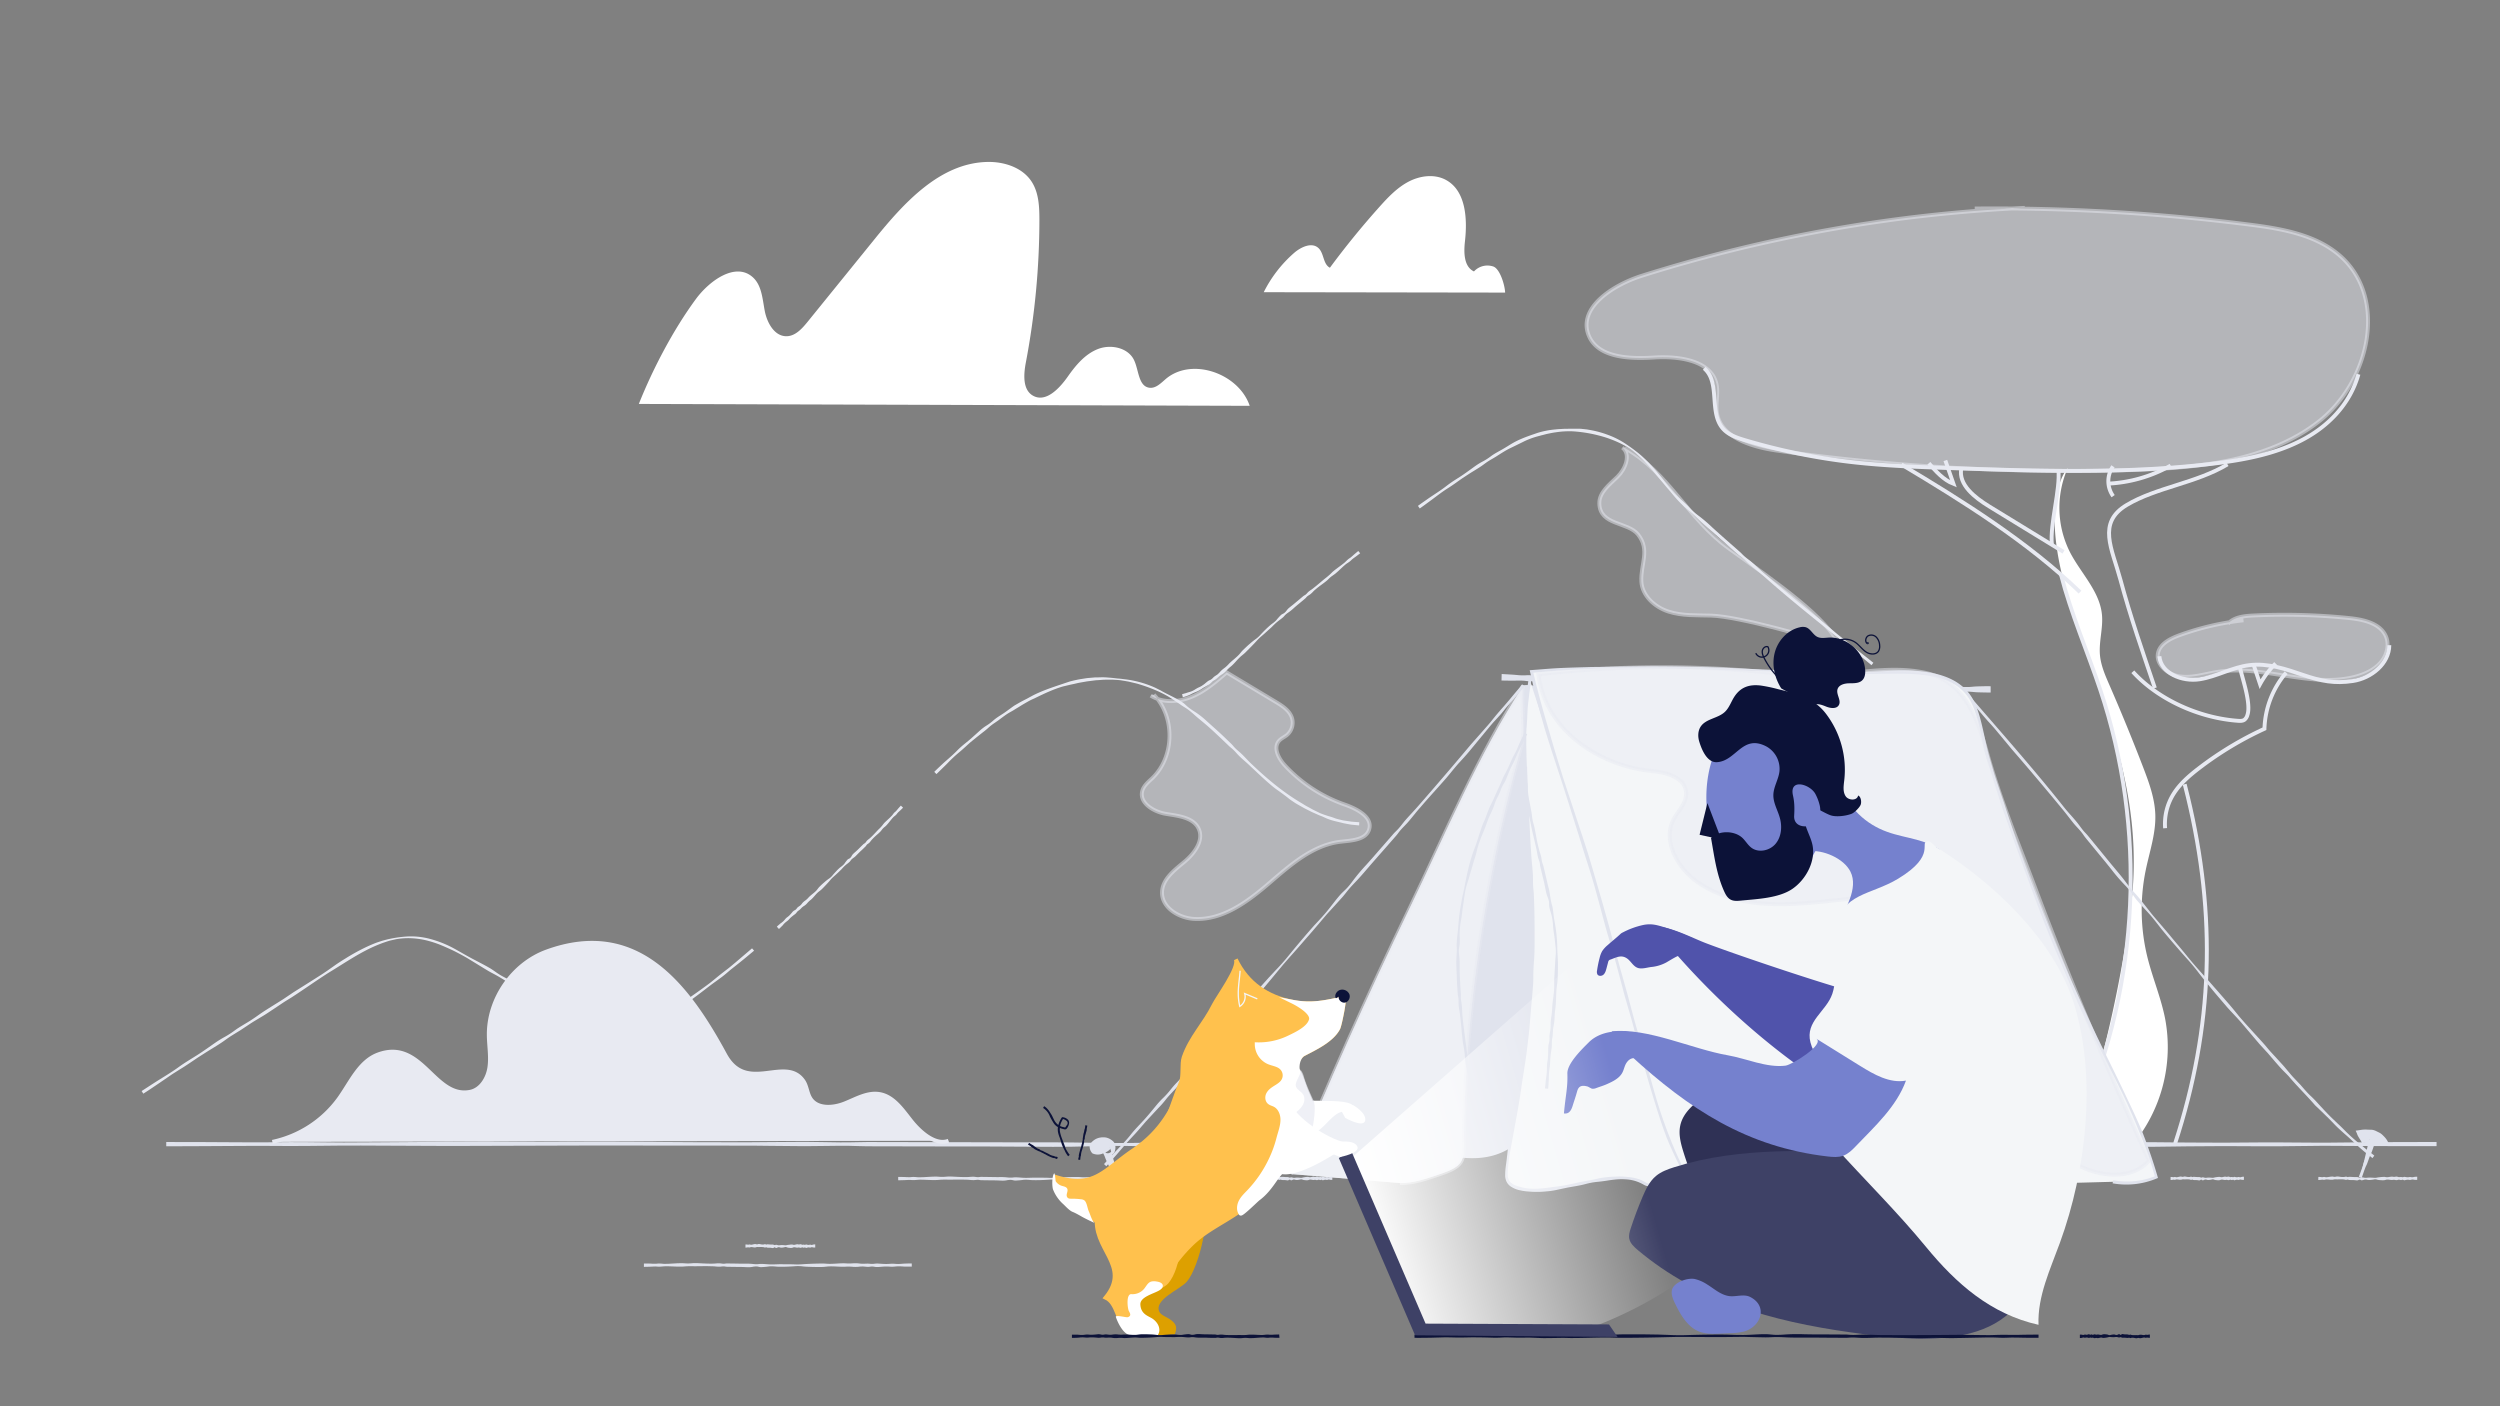 <svg id="Artwork" xmlns="http://www.w3.org/2000/svg" xmlns:xlink="http://www.w3.org/1999/xlink" viewBox="0 0 1920 1080"><rect x="0" y="0" width="1920" height="1080" fill="#808080" stroke="none"/><defs><linearGradient id="linear-gradient" x1="19546.9" y1="917.75" x2="19265.85" y2="836.45" gradientTransform="matrix(-1, 0, 0, 1, 20590.1, 0)" gradientUnits="userSpaceOnUse"><stop offset="0" stop-color="#fff"/><stop offset="0.73" stop-color="#fff" stop-opacity="0"/></linearGradient></defs><title>emptystate-devstore</title><path d="M1637.45,879.63a117.57,117.57,0,0,0,25.4-97.09c-3.14-16.14-9.68-31.43-13.63-47.39a151.9,151.9,0,0,1-1.38-66.48c2.89-14.22,7.86-28.25,7.45-42.75-.36-12.71-4.83-24.9-9.39-36.76q-12.21-31.75-25.81-62.94c-3.25-7.46-6.61-15.07-7.33-23.18-.91-10.32,2.53-20.66,1.54-31-1.73-17.94-16.09-31.68-24.41-47.67a75.63,75.63,0,0,1-1.77-65.09s-24,24,1.79,104.63,57.75,146.62,46.52,233.45C1624,793.76,1598.23,866,1598.23,866" style="fill:#fff"/><path d="M1460.32,356.77c47.2,28.14,97.51,59.66,137.12,98" style="fill:none;stroke:#e8eaf2;stroke-miterlimit:10;stroke-width:3px"/><path d="M1506.27,359.88c-2.36,12.33,10.25,22.17,21.36,29l57.16,35" style="fill:none;stroke:#e8eaf2;stroke-miterlimit:10;stroke-width:3px"/><path d="M1582.81,441.22c7.63,29.74,20.43,59.4,30.18,88.53,35.7,106.64,30.29,225.13-15,328.46-2.91,6.64-6,13.22-9.15,19.75" style="fill:none;stroke:#e8eaf2;stroke-miterlimit:10;stroke-width:3px"/><path d="M1580.83,360.76c1.62,15.12-6.57,41.36-5,57.49" style="fill:none;stroke:#e8eaf2;stroke-miterlimit:10;stroke-width:3px"/><path d="M1677.84,602.29q1.26,4.85,2.42,9.72c21.93,91.65,19.52,176.28-9.75,266.07" style="fill:none;stroke:#e8eaf2;stroke-miterlimit:10;stroke-width:3px"/><path d="M1710.73,356.61c-23.8,14.4-54.74,17.69-77.34,31.19-23,13.72-11.36,33.39-4.91,57.36,7.55,28.1,17.11,55.66,26.48,83.27" style="fill:none;stroke:#e8eaf2;stroke-miterlimit:10;stroke-width:3px"/><path d="M1618.28,371.47a108.36,108.36,0,0,0,48.79-13.91" style="fill:none;stroke:#e8eaf2;stroke-miterlimit:10;stroke-width:3px"/><path d="M1638,515.9c19.46,21.4,51,35.55,80.75,37.68,1.68.12,3.52.17,4.9-.74a6.77,6.77,0,0,0,2.34-3.65c3-8.5-3.63-27.49-5.67-36.23" style="fill:none;stroke:#e8eaf2;stroke-miterlimit:10;stroke-width:3px"/><path d="M1755.76,516.62a69.51,69.51,0,0,0-16.66,43.07,263.29,263.29,0,0,0-50.18,30.22c-7.58,5.81-14.94,12.17-19.84,20.16a43.33,43.33,0,0,0-6.27,26" style="fill:none;stroke:#e8eaf2;stroke-miterlimit:10;stroke-width:3px"/><path d="M1622.8,358.17a19.78,19.78,0,0,0,.1,22.88" style="fill:none;stroke:#e8eaf2;stroke-miterlimit:10;stroke-width:3px"/><path d="M1481.34,355.76c5.44,6.29,11.2,12.8,18.93,15.86l-6.25-18" style="fill:none;stroke:#e8eaf2;stroke-miterlimit:10;stroke-width:3px"/><path d="M1555.07,159.63a1153.27,1153.27,0,0,0-293.93,52.08c-22.38,7.06-49.67,24.7-41,45.93,7,17.14,31.16,18.15,50.12,16.94s43.57,2.11,47.92,20.06c1.78,7.35-.76,15.11.46,22.56,3.14,19.16,27.28,26.29,47.07,29A1624.71,1624.71,0,0,0,1637.17,361c50.41-1.48,104.19-6.56,143.54-37.17s53.71-95.56,15.86-127.91c-18.73-16-44.87-20.38-69.62-23.52a1556.19,1556.19,0,0,0-210.38-12.27" style="fill:#e8eaf2;stroke:#e8eaf2;stroke-miterlimit:10;stroke-width:3px;opacity:0.5"/><path d="M1730.46,509.6l5.26,15.82a69.38,69.38,0,0,1,11.95-15.88" style="fill:none;stroke:#e8eaf2;stroke-miterlimit:10;stroke-width:3px"/><path d="M1723,476.4a209.14,209.14,0,0,0-49,11.37c-7.11,2.59-14.92,6.5-16.6,13.53-2.14,8.93,7.53,17,17.11,18.23s19.09-2,28.63-3.53c34.37-5.39,69.91,11.9,103.77,4.19,7.93-1.81,15.76-5.14,21.06-11s7.53-14.61,3.93-21.54c-4.88-9.39-17.54-12-28.53-13.07a491.65,491.65,0,0,0-72.86-1.88c-7,.34-14.89,1.2-19.43,6.32" style="fill:#e8eaf2;stroke:#e8eaf2;stroke-miterlimit:10;stroke-width:3px;opacity:0.5"/><path d="M1308.78,282.86c12.61,10.65,3.52,33.62,14.28,46.15,4.28,5,10.88,7.21,17.17,9.08A478.29,478.29,0,0,0,1423.14,355c24.83,2.8,49.84,3.65,74.81,4.5,66.37,2.26,133,4.5,199-3.09,23.85-2.74,48-6.9,69.42-17.64s38.46-28.25,44.92-51.36" style="fill:none;stroke:#e8eaf2;stroke-miterlimit:10;stroke-width:3px"/><path d="M1658.41,504c1.11,13.25,17.62,19.72,30.76,17.71s25.09-9.23,38.28-10.87c14.14-1.77,28.18,3,41.66,7.63s23.8,6.68,37.89,4.55,27.91-13.26,28-27.51" style="fill:none;stroke:#e8eaf2;stroke-miterlimit:10;stroke-width:3px"/><path d="M127.67,877.07c18.16.06,36.33,0,54.49.2l13.62.05,6.81,0,6.81-.07c9.08-.08,18.16-.24,27.24-.07l13.62.15q6.81.11,13.62.11c9.08,0,18.16-.11,27.25-.15l54.49-.4c9.08,0,18.16-.18,27.24-.15s18.16.16,27.24.2c18.16.28,36.33-.09,54.49-.17,36.33-.06,72.65.59,109,.47H577.2c4.54,0,9.08-.08,13.62-.12,9.08-.1,18.16-.18,27.24-.19s18.16.39,27.25.41c4.54,0,9.08,0,13.62-.15s9.08-.12,13.62-.11l109,.23h27.24c9.08,0,18.16.16,27.25.29l13.62.16c4.54,0,9.08.13,13.62.08,9.08,0,18.16-.34,27.24-.31L945,878c9.08.13,18.16,0,27.24,0l27.25-.11q13.62-.1,27.24,0l27.25,0c18.16,0,36.33,0,54.49.13l27.25,0,27.24-.23,27.25-.27,27.24-.18,54.49-.24,13.62,0,13.62.1,27.25.24,13.62,0,13.62-.09,27.24-.19,27.25-.21,13.62-.11c4.54,0,9.08,0,13.62.06l13.62.11,6.81.06,6.81,0,27.25-.14c9.08,0,18.16-.14,27.24,0l27.25.39c4.54.1,9.08,0,13.62,0l13.62,0,13.62-.05,13.62.15,13.62.12c4.54,0,9.08,0,13.62-.12s9.08-.2,13.62-.21,9.08,0,13.62,0l27.25.26,27.24.11c18.16-.09,36.33-.38,54.49-.12l13.62.09c4.54,0,9.08.07,13.62,0l27.24-.28c9.08-.14,18.16-.12,27.25-.15l27.24-.08v3.2l-27.24,0c-9.08,0-18.16,0-27.25-.09L1789.6,880c-4.54-.06-9.08,0-13.62.06l-13.62.15c-18.16.35-36.33,0-54.49,0s-36.33.31-54.49.53c-9.08.08-18.16,0-27.24-.3s-18.16-.24-27.25,0c-4.54.1-9.08.13-13.62.15s-9.08,0-13.62-.12l-13.62-.21c-4.54,0-9.08-.08-13.62,0-9.08,0-18.16.28-27.25.35s-18.16,0-27.24-.08l-27.25-.21-6.81,0-6.81,0-13.62.09c-4.54,0-9.08.09-13.62.07l-13.62-.09-27.25-.17-27.24-.12-13.62-.05-13.62.1-27.25.44-13.62.11h-13.62c-18.16,0-36.33,0-54.49-.11l-27.24-.15L1163,880l-13.62-.21-13.62-.11-27.25.14q-54.49.61-109,.48l-27.25-.34c-9.08-.06-18.16-.12-27.24,0-18.16.18-36.33.82-54.49.74-9.08,0-18.16-.6-27.24-.65s-18.16.09-27.24.33c-18.16.61-36.33.36-54.49.25l-27.25-.15-27.24,0-54.49-.11c-4.54,0-9.08,0-13.62-.18s-9.08-.26-13.62-.23c-9.08,0-18.16.32-27.25.3s-18.16-.14-27.24-.25l-13.62-.16-13.62,0q-109-.29-218,.25l-54.49-.24c-9.08,0-18.16-.14-27.25-.06l-27.24.27c-9.08.17-18.16,0-27.24,0l-6.81-.05-6.81,0-13.62.07c-18.16.17-36.33.18-54.49.27Z" style="fill:#e0e3ed"/><path d="M1091.14,828.15,1081.45,868c-.65,2.66-1.25,5.65.15,8,1.26,2.11,3.76,3,6.06,3.72,21.89,6.94,46.25,13.74,67,3.67,4.92-2.39,9.41-5.66,14.34-8,8.52-4.08,18-5.32,27.43-5.85a201.56,201.56,0,0,1,72.47,9.21c31.51,10.05,53.59,17,85.81,6.19-32-116.88-65.75-244.16-141-331.32-12.55-14.53-28.3-29.23-45.6-26.06" style="fill:#e0e3ed;stroke:#e0e3ed;stroke-miterlimit:10;stroke-width:2px"/><path d="M991.56,901.69q42.21-103.09,90.78-203.56c27.45-56.78,53.11-118.75,87.67-171.63-2.39,3.65,1.32,35.56-.93,43.77-17.85,65-31,131.33-38.3,198.29-3.64,33.45-6,67.13-6.42,100.78-.25,21.51,2.13,25.54-19,32.56-10.09,3.36-19.4,6.8-30.24,6.68" style="fill:#f4f6f8"/><path d="M991.56,901.69q42.21-103.09,90.78-203.56c27.45-56.78,53.11-118.75,87.67-171.63-2.39,3.65,1.32,35.56-.93,43.77-17.85,65-31,131.33-38.3,198.29-3.64,33.45-6,67.13-6.42,100.78-.25,21.51,2.13,25.54-19,32.56-10.09,3.36-19.4,6.8-30.24,6.68" style="fill:#e8eaf2;stroke:#e8eaf2;stroke-miterlimit:10;stroke-width:3px;opacity:0.5"/><path d="M1174.87,522.12c-8.26,47.78-.84,112.72,1.69,160.49a693.44,693.44,0,0,1-10.73,163.62c-3.24,17.39-7.16,34.71-8.81,52.32-.29,3.08-.46,6.4,1.19,9,1.77,2.84,5.2,4.21,8.47,5.12,27.79,7.73,73.38-18.47,96.81-3.68,5.34,3.37,28.7-2.36,35.74-3.07" style="fill:#f4f6f8"/><path d="M1176.05,522.33l-1.27,8.18c-.38,2.73-.67,5.48-1,8.22-.71,5.49-.75,11-1.11,16.54-.16,2.76-.48,5.52-.49,8.29s0,5.54,0,8.3l.16,8.3c.06,2.77.19,5.53.29,8.3.06,1.38.09,2.77.17,4.15s.15,2.77.18,4.15c.11,2.77.07,5.54.14,8.31.05,5.54.6,11.06,1,16.59.65,11.06,1,22.16,1.8,33.22.25,5.54,1,11.05,1.32,16.6.18,2.77,0,5.56.18,8.33,0,1.39.2,2.77.34,4.15s.22,2.77.27,4.16c.48,11.1.57,22.22.53,33.33,0,5.55,0,11.11-.47,16.66-.2,2.77-.36,5.54-.45,8.32s0,5.56-.13,8.33q-.57,8.31-1.4,16.6l-1.38,16.6c-.44,5.54-1.17,11-1.82,16.55s-1.42,11-2.35,16.49c-.42,2.74-.84,5.49-1.29,8.22l-1.19,8.24-1.27,8.23-1.42,8.21-6,32.7c-.21,1.37-.41,2.73-.59,4.1s-.29,2.75-.43,4.12a54,54,0,0,0-.4,8.11,9.06,9.06,0,0,0,1,3.55,7.34,7.34,0,0,0,2.42,2.59,14.45,14.45,0,0,0,3.43,1.64c.62.21,1.25.42,1.89.61s1.3.32,1.94.51c5.19,1.41,10.74,1.28,16.16.78,2.73-.21,5.43-.68,8.17-1s5.47-.7,8.2-1.16c1.37-.19,2.72-.51,4.07-.79l4.06-.89,4.06-.91,4.1-.75,4.1-.74q2-.39,4.08-.87c1.36-.32,2.72-.62,4.1-.86s2.77-.4,4.16-.55c2.78-.34,5.59-.44,8.39-.52a58.94,58.94,0,0,1,8.43.4,37.27,37.27,0,0,1,8.32,1.8,22.68,22.68,0,0,1,3.9,1.81l.93.55a5.5,5.5,0,0,0,.77.4,8.48,8.48,0,0,0,1.8.48,25.16,25.16,0,0,0,4,.23,33.31,33.31,0,0,0,4.09-.26c2.73-.32,5.45-.78,8.16-1.29l8.16-1.54c2.74-.51,5.43-1.07,8.3-1.38l.24,2.39c-5.35.65-10.85,1.92-16.36,2.65-2.76.37-5.53.73-8.33,1a53.12,53.12,0,0,1-8.55.26,10.28,10.28,0,0,1-2.3-.49,8.21,8.21,0,0,1-1.14-.54l-.87-.47a30,30,0,0,0-11.35-3.67,48.92,48.92,0,0,0-8.13-.17q-4.08.31-8.14,1c-2.71.4-5.43.78-8.18,1a54.66,54.66,0,0,0-8.14,1.56c-5.34,1.49-10.9,2.06-16.33,3.26-2.73.55-5.44,1.23-8.19,1.72-1.38.22-2.76.47-4.16.58s-2.79.27-4.2.36a66.32,66.32,0,0,1-8.46.07c-1.41-.07-2.82-.2-4.24-.31-.71-.06-1.41-.19-2.12-.28l-1.06-.15-1-.23a20.19,20.19,0,0,1-8.12-3.22,9.71,9.71,0,0,1-3-3.54,11.36,11.36,0,0,1-1.07-4.44,55.27,55.27,0,0,1,.63-8.47l.54-4.14c.15-1.38.32-2.77.49-4.15.3-2.77.62-5.54,1-8.3s.85-5.5,1.38-8.23c1-5.46,2.08-10.91,3.23-16.33l1.66-8.14,1.72-8.13a154.9,154.9,0,0,0,2.75-16.39q2-16.51,3.72-33c.69-5.49,1.47-11,1.68-16.53s.14-11.09.49-16.61c.15-2.76.67-5.51.89-8.27a76.36,76.36,0,0,0,0-8.31c-.07-1.39-.1-2.77-.11-4.16s0-2.77,0-4.15c0-2.77.18-5.53.19-8.3s.09-5.54.1-8.3l-.11-8.3c-.13-5.53-.22-11.07-.47-16.6-.06-1.38-.11-2.77-.06-4.16a38.85,38.85,0,0,0,0-4.16c-.15-2.77-.55-5.52-.72-8.29-.31-5.53-.35-11.09-.76-16.62-1.37-22.14-3.05-44.28-3.75-66.49,0-2.78-.07-5.55-.05-8.33l.08-8.33c0-2.78.19-5.55.2-8.33l0-4.17.07-4.17c0-1.39,0-2.78.13-4.17s.24-2.77.37-4.16c.33-2.77.33-5.55.66-8.32s.46-5.55.82-8.32l1.16-8.29Z" style="fill:#e0e3ed"/><path d="M1507.78,528.7c26,30.28,52.61,60,77.39,91.26,3.09,3.91,6.59,7.48,9.74,11.35,1.59,1.92,3,4,4.54,5.95.77,1,1.62,1.9,2.48,2.8s1.66,1.86,2.45,2.83l9.48,11.56c3.14,3.87,6.29,7.73,9.49,11.56s6.43,7.62,9.39,11.64c1.51,2,3,4,4.64,5.87s3.38,3.67,5,5.6c3.13,3.88,6.2,7.81,9.3,11.71,1.52,2,3.17,3.85,4.77,5.76l4.86,5.68c3.27,3.76,6.39,7.65,9.61,11.46s6.39,7.65,9.54,11.51c6.26,7.76,13.18,15,19.68,22.52,3.32,3.72,6.58,7.49,9.85,11.25q2.47,2.81,4.86,5.67l4.72,5.8c6.46,7.59,13.39,14.77,20,22.25,1.61,1.9,3.16,3.86,4.87,5.67l5.06,5.5c1.66,1.86,3.4,3.64,5,5.54l4.81,5.73c1.6,1.91,3.37,3.67,5.06,5.5l2.57,2.71,2.46,2.82c1.65,1.87,3.3,3.73,5.13,5.43s3.57,3.48,5.24,5.33,3.37,3.66,5.07,5.49,3.44,3.6,5.19,5.37l5.39,5.17c1.85,1.67,3.59,3.44,5.36,5.2a133,133,0,0,0,11.1,10c2,1.53,3.82,3.17,5.75,4.73s3.92,3,5.85,4.58l-1.45,1.92-5.89-4.69c-1.92-1.61-3.82-3.24-5.67-4.93-.94-.83-1.85-1.68-2.75-2.55l-2.73-2.57c-1.81-1.72-3.74-3.32-5.6-5s-3.72-3.34-5.48-5.11l-5.21-5.38-5.36-5.23-5.42-5.18c-6.51-7.58-13.73-14.5-20.14-22.15-1.69-1.84-3.51-3.55-5.23-5.36s-3.33-3.71-5-5.6l-4.87-5.68c-.8-1-1.64-1.88-2.49-2.79l-2.53-2.76c-.83-.93-1.7-1.83-2.51-2.77l-2.43-2.85-4.83-5.71-4.85-5.7-2.43-2.85-2.5-2.78-5.13-5.45-2.51-2.78-2.44-2.84c-3.23-3.8-6.5-7.56-9.66-11.42l-4.76-5.77-4.64-5.87c-3-4-6.17-7.84-9.54-11.52-6.65-7.44-13.18-15-19.49-22.69-3.08-3.92-6.06-7.93-9.39-11.64s-6.85-7.27-10-11.13c-1.58-1.93-2.85-4.11-4.38-6.09a74.24,74.24,0,0,0-5-5.58,140.74,140.74,0,0,1-9.7-11.38l-4.69-5.83L1612,656l-9.49-11.56c-.79-1-1.58-1.93-2.29-3a37,37,0,0,0-2.26-3c-1.58-1.93-3.37-3.68-5-5.6-3.16-3.86-6.09-7.9-9.3-11.71q-19-23.11-38.59-45.69L1535.59,564c-1.61-1.9-3.17-3.84-4.82-5.72s-3.37-3.68-5-5.54-3.27-3.76-4.87-5.67-3.27-3.76-4.91-5.63c-3.37-3.67-6.66-7.41-10-11.12Z" style="fill:#e0e3ed"/><path d="M1819.57,875.12a22.08,22.08,0,0,0,14,3.28c-1.15-4.14-5.42-7.46-9.74-8.74s-8.66-.88-12.78-.24l3.63,7.33a20.93,20.93,0,0,1,8.23.68l-10.29,26.83" style="fill:#e0e3ed"/><path d="M1820.19,874.12a22.49,22.49,0,0,0,3.09,1.6c.53.23,1.09.41,1.62.65a6.32,6.32,0,0,0,1.67.52,23.48,23.48,0,0,0,3.46.18,28.83,28.83,0,0,0,3.38-.11l-1.22,1.83a9.84,9.84,0,0,0-3.09-4.83,16.47,16.47,0,0,0-2.47-1.8,15.19,15.19,0,0,0-2.77-1.36,23.89,23.89,0,0,0-3-.85,13.09,13.09,0,0,0-3.18-.32,54.34,54.34,0,0,0-6.49.44l.48-.94,1,1.81c.33.6.6,1.23.89,1.84.57,1.24,1.17,2.47,1.76,3.69l-.64-.35c.71-.05,1.42-.19,2.14-.3a9.55,9.55,0,0,1,2.17-.06,21.89,21.89,0,0,1,4.28.67l1.07.28-.39,1.08-1.21,3.38q-.56,1.71-1.19,3.39l-1.44,3.3c-.48,1.1-.84,2.24-1.26,3.36s-.78,2.27-1.28,3.36a28.09,28.09,0,0,0-1.44,3.3c-.83,2.25-1.56,4.53-2.34,6.8l-2.21-.85,2.48-6.74c.44-1.11.73-2.28,1.07-3.44s.89-2.22,1.33-3.34,1-2.19,1.42-3.3l1.34-3.33c.48-1.1,1-2.16,1.49-3.28s.83-2.25,1.18-3.39l.76,1.52a27.63,27.63,0,0,0-3.88-.53,11.31,11.31,0,0,1-1.94-.17,4.43,4.43,0,0,0-2,0l-.67.17-.41-.76c-.33-.6-.67-1.19-1-1.77l-1.09-1.74c-.33-.6-.71-1.17-1-1.8s-.47-1.29-.75-1.91l-.77-1.67,1.75-.23c1.11-.15,2.22-.35,3.35-.49a21.57,21.57,0,0,1,3.44-.11c1.15.11,2.31.09,3.5.11a9.45,9.45,0,0,1,3.42.91c1.09.52,2.13,1.06,3.18,1.57a13,13,0,0,1,2.7,2.25,16,16,0,0,1,4,5.8l.31.93-1.05.19a17,17,0,0,1-3.84.27,18.92,18.92,0,0,1-3.76-.75c-.61-.19-1.24-.28-1.86-.43a13,13,0,0,1-1.83-.58,21.33,21.33,0,0,1-3.46-1.66Z" style="fill:#e0e3ed"/><path d="M1153.28,517.65c3.91.24,7.82.38,11.72.76a49.45,49.45,0,0,0,5.86.27c1-.05,2-.15,2.94-.14a28.07,28.07,0,0,1,2.93.18c2,.2,3.89.59,5.85.68s3.92,0,5.87,0c3.92-.05,7.84-.25,11.76-.3,2,0,3.92,0,5.87,0s3.9.36,5.85.58a47,47,0,0,0,5.86.29c2,0,3.92-.22,5.88-.23,1,0,2,0,2.93.11s2,.11,2.93.19l5.85.56c3.9.35,7.81.63,11.72.73l2.93.07c1,0,2,0,2.94-.06l2.94-.17c1,0,2,0,2.94,0,2,.09,3.89.71,5.85.82a9.34,9.34,0,0,0,1.47,0c.49,0,1-.11,1.47-.17a13.4,13.4,0,0,1,2.94-.07c3.91.18,7.82.31,11.73.53l5.86.31c2,.09,3.91.12,5.87.19l5.87.14a47.26,47.26,0,0,1,5.86.6,40.07,40.07,0,0,0,5.86.56c2,0,3.92-.4,5.88-.35,3.91.1,7.81.75,11.72,1,2,.17,3.91.19,5.87.21L1341,525c7.83.06,15.65.28,23.47.75a83.39,83.39,0,0,0,11.74,0c3.92-.26,7.83-.31,11.75-.41s7.83-.21,11.74-.15c2,0,3.91,0,5.87.16l5.86.55c2,.16,3.91.11,5.87.08s3.92-.13,5.87-.22,3.92-.24,5.88-.26a50.68,50.68,0,0,1,5.87,0,65.13,65.13,0,0,0,11.74.18c1-.05,2,0,2.94,0a28.88,28.88,0,0,1,2.93.13c2,.18,3.9.6,5.86.72,1,.12,2,.09,2.93.12l2.94-.09c1-.05,2,0,2.94,0s2,.13,2.93.26a21.62,21.62,0,0,0,5.87.08c1-.11,2-.27,2.94-.29s2,0,2.93.08c3.91.37,7.82.74,11.73.75,2,0,3.92-.15,5.87-.25a44.83,44.83,0,0,1,5.87.2,43.47,43.47,0,0,0,5.87.24c2,0,3.92-.28,5.87-.4s3.91-.13,5.87-.18,3.91-.07,5.87,0l0,4.8c-2,0-3.91,0-5.87-.06s-3.91-.05-5.87-.2-3.91-.39-5.87-.4a37.57,37.57,0,0,0-5.87.3,36.15,36.15,0,0,1-5.87.17c-2-.15-3.91-.36-5.87-.41-3.91,0-7.83.33-11.75.65-1,0-2,.06-2.94,0a27.05,27.05,0,0,1-2.93-.52,16,16,0,0,0-5.87-.15,21.23,21.23,0,0,1-5.87,0l-2.93-.36a26.42,26.42,0,0,0-2.94-.09c-2,0-3.92.35-5.88.46a26.83,26.83,0,0,1-2.94,0c-1,0-2-.07-2.93-.17a60.22,60.22,0,0,0-11.74-.37,55.16,55.16,0,0,1-5.87-.13c-2-.07-3.91-.28-5.87-.41s-3.91-.3-5.87-.32l-2.93-.08c-1,0-2,0-2.94.09l-5.88.54c-2,.16-3.92.1-5.87.08-3.92,0-7.83-.18-11.74-.42s-7.82-.37-11.72-1a48.31,48.31,0,0,0-11.73-.52c-3.92.28-7.84.28-11.75.38-2,0-3.92.06-5.87,0s-3.91,0-5.87-.23-3.9-.47-5.86-.67a41.13,41.13,0,0,0-5.87-.17c-3.92.22-7.86,1.1-11.77.88-2-.07-3.89-1-5.84-1.21a16.72,16.72,0,0,0-2.94,0c-1,.09-2,.25-2.95.4a26.33,26.33,0,0,1-5.89.46c-2-.1-3.91-.27-5.86-.4s-3.91-.3-5.86-.39l-5.87-.22c-3.91-.15-7.82-.26-11.73-.5a13.14,13.14,0,0,1-2.93-.36c-.49-.11-1-.23-1.46-.32a9,9,0,0,0-1.46-.12c-2-.08-3.93.36-5.88.29a51.24,51.24,0,0,1-5.86-.6c-2-.26-3.9-.38-5.86-.5-7.82-.53-15.65-.49-23.47-.81l-5.86-.32q-2.93-.11-5.88,0c-2,.1-3.93.26-5.88.22s-3.91-.17-5.87-.25c-3.91-.25-7.81-.65-11.72-.91-2-.09-3.91-.25-5.86-.29s-3.92.2-5.89.27c-1,0-2,.06-2.94,0s-2-.21-2.93-.32a53,53,0,0,0-5.87-.13c-3.92.1-7.83,0-11.75-.06Z" style="fill:#e0e3ed"/><path d="M1622.8,907.61a59.45,59.45,0,0,0,33.42-3.55c-12.27-45.24-36.91-85.36-56.21-128.34q-29.26-65.13-52.93-132.48-10.7-30.45-20.22-61.28c-4.46-14.44-6.35-37.67-16.11-49.39-17.66-21.19-55.4-15.34-79.67-15.51-83.87-.57-171.14-8.88-254.59-1.17,13,57.44,36.38,117.78,52.42,175.72l33.4,120.68c10.76,38.87,18.65,69.17,40.47,104a255,255,0,0,1,41-1.08" style="fill:#f4f6f8"/><path d="M1623,906.43a58.7,58.7,0,0,0,32.78-3.37l-.63,1.28-1.56-5.53-.79-2.76-.88-2.74-1.76-5.47c-.62-1.81-1.32-3.6-2-5.4-2.68-7.18-5.64-14.26-8.55-21.36l-2.25-5.3-2.34-5.26q-2.33-5.27-4.86-10.45-5.08-10.35-10.32-20.63c-6.95-13.72-14-27.42-20.42-41.45s-12.1-28.32-18.3-42.42c-12.25-28.27-22.6-57.31-33.06-86.26l-7.73-21.77-3.77-10.92-3.45-11-3.38-11-3.62-11c-1.22-3.68-2.1-7.49-2.94-11.25L1520.77,561c-1.69-7.45-3.55-14.94-6.92-21.67A33.87,33.87,0,0,0,1498.09,524c-6.76-3.33-14.3-5-21.86-5.8a205.64,205.64,0,0,0-22.93-.8c-7.68,0-15.38.36-23.1.25s-15.4,0-23.09-.11-15.38-.53-23.08-.82l-23.06-1-46.14-1.46q-23.06-.79-46.14-1.06l-11.54-.13c-3.85,0-7.69,0-11.54,0-7.69,0-15.38.3-23.06.54s-15.36.71-23,1.3c-7.68.42-15.32,1.18-23,1.82l.82-1.12c1,4.25,2,8.51,3.11,12.75s2.17,8.48,3.37,12.69c2.27,8.45,4.85,16.82,7.25,25.24s5,16.79,7.56,25.17,5.4,16.67,8.12,25l8.26,25,4.07,12.51c1.31,4.19,2.54,8.4,3.79,12.6l7.36,25.27,3.56,12.65c1.19,4.22,2.39,8.43,3.48,12.68,2.26,8.47,4.39,17,6.71,25.43l3.55,12.66c1.17,4.22,2.42,8.43,3.5,12.67,2.24,8.47,4.44,17,7,25.35,1.21,4.21,2.5,8.4,3.64,12.63l3.4,12.7c2.21,8.48,4.53,16.93,7,25.32s5.33,16.67,8.41,24.85l1.17,3.06c.42,1,.81,2,1.2,3l1.19,3.05,1.26,3,1.26,3,1.34,3c.89,2,1.79,4,2.77,5.94,1.85,4,3.94,7.8,6.1,11.59,1.11,1.88,2.17,3.79,3.31,5.65l3.47,5.56-.95-.46c3.41-.4,6.83-.76,10.26-1s6.87-.41,10.3-.51q10.31-.3,20.63.23l-.13,2.4q-10.21-.56-20.44-.3c-6.81.18-13.62.63-20.4,1.27l-.7.07-.34-.57-3.37-5.67c-1.12-1.89-2.16-3.83-3.25-5.74s-2.07-3.88-3.1-5.82-2-3.89-3-5.86-2-3.94-2.9-5.93l-1.41-3-1.34-3-1.34-3-1.26-3.05c-.42-1-.85-2-1.24-3.06l-1.14-3.1c-.76-2.06-1.51-4.13-2.21-6.22s-1.42-4.16-2.08-6.26-1.34-4.18-2-6.29l-1.95-6.29c-2.58-8.39-5-16.84-7.46-25.24s-4.92-16.83-6.92-25.37-4.61-16.91-7-25.34c-1.27-4.2-2.31-8.46-3.45-12.69L1242,743.19l-.84-3.18-.91-3.16-1.83-6.32-3.65-12.63c-1.25-4.2-2.37-8.44-3.51-12.67l-3.41-12.7-3.48-12.66c-.59-2.11-1.23-4.2-1.87-6.3s-1.27-4.19-1.93-6.28l-4-12.53-3.88-12.56-7.91-25.07-4-12.53-2-6.27-2.07-6.24c-2.74-8.33-5.46-16.67-8.07-25l-1.95-6.29-1.8-6.33c-1.21-4.22-2.36-8.46-3.48-12.7s-2.19-8.5-3.27-12.76-2-8.55-3-12.82l-.34-1.46,1.48-.11c7.69-.57,15.36-1.29,23.06-1.62s15.4-.53,23.1-.75c15.4-.12,30.79-.54,46.2-.54s30.79.35,46.18.79,30.75,1.38,46.13,1.93c7.69.28,15.38.41,23.07.48l11.54.08,11.53.17c7.69.16,15.36.79,23.05.89s15.32-.6,23-.92q2.89-.13,5.79-.22c1.94,0,3.87,0,5.81,0,3.88.07,7.77.31,11.64.76,7.73.91,15.53,2.62,22.64,6.18a39.78,39.78,0,0,1,9.76,6.81,34.21,34.21,0,0,1,7.05,9.61c3.56,7.1,5.42,14.71,7.14,22.22s3.08,15.09,5.29,22.36l3.22,11.08c1.14,3.67,2.4,7.3,3.62,11l3.72,10.92,3.56,11c2.39,7.31,4.78,14.62,7.37,21.86,10.09,29.06,21.46,57.66,33.18,86.1,3,7.09,5.95,14.19,9.13,21.19s6.31,14,9.54,21c6.34,14,13.13,27.79,19.94,41.59q5.1,10.35,10.07,20.78c3.27,7,6.67,13.89,9.78,20.94.81,1.75,1.57,3.52,2.32,5.3s1.54,3.54,2.23,5.34c1.35,3.62,2.81,7.19,4,10.85q3.93,10.89,7.13,22l.25.87-.86.36a60.31,60.31,0,0,1-34,3.77Z" style="fill:#e0e3ed"/><path d="M1627.48,902c8.9-.65,17.14-3.9,23-10.63q-47.31-102.83-87.17-208.73c-12.92-34.33-27.34-69.09-37.22-104.39-7.2-25.72-16.88-55.12-47.88-61.64-34.62-7.28-69.51,5.92-104.19,1.66a816.48,816.48,0,0,0-192.54-.33c5.49,44.1,48.19,70.53,87.5,74.29,11.14,1.06,26.09,5,25.94,17.57-.09,7.84-6.64,13.34-10,20.21-8,16.46,3.91,36.8,18,46.85,34.75,24.84,79.45,17.32,120.41,13.09,12.76-1.32,26-2.17,38.05,2.74s22.7,17,23,31.48c.64,27.81-28.29,48-18.32,77.84,9.91,29.65,49.52,35.08,76.66,51.55,18,10.94,31.49,28,49.41,39.12C1602.45,899.12,1615.56,902.92,1627.48,902Z" style="fill:#e8eaf2;stroke:#e8eaf2;stroke-miterlimit:10;stroke-width:3px;opacity:0.5"/><path d="M1170.91,527.29c-3.35,3.84-6.66,7.7-10.06,11.49-1.66,1.93-3.4,3.79-5,5.79s-3.18,4-4.94,5.83l-2.57,2.82q-1.31,1.39-2.55,2.84c-1.67,1.92-3.26,3.91-4.89,5.86l-9.73,11.77c-1.64,2-3.22,3.95-4.9,5.86s-3.4,3.79-5.12,5.67c-3.46,3.74-6.58,7.77-9.84,11.68-6.65,7.71-13.64,15.13-20.23,22.89-3.43,3.77-6.45,7.89-9.81,11.71-1.67,1.92-3.55,3.66-5.23,5.58-.86.94-1.64,1.95-2.41,3s-1.6,2-2.44,2.94l-10.06,11.49c-3.37,3.82-6.73,7.64-10.05,11.5s-6.6,7.75-10.15,11.41c-1.75,1.85-3.51,3.7-5.14,5.65s-3.14,4-4.82,5.92c-3.38,3.8-6.84,7.55-10.26,11.32-1.74,1.86-3.36,3.83-5,5.75l-4.94,5.82c-3.27,3.91-6.68,7.69-10,11.54s-6.69,7.68-10.09,11.46l-5,5.74-4.89,5.87q-4.84,5.91-9.78,11.73c-3.26,3.91-6.59,7.76-9.9,11.63-1.64,1.95-3.33,3.85-5,5.74l-5.19,5.61c-6.77,7.61-13.08,15.62-19.83,23.24l-2.59,2.8c-.87.93-1.73,1.87-2.54,2.85l-5,5.81c-1.67,1.92-3.29,3.89-5,5.74l-5.27,5.54c-1.74,1.86-3.37,3.81-5.05,5.73l-2.5,2.89-2.61,2.79c-1.73,1.87-3.5,3.7-5.06,5.72s-3.22,3.95-5,5.8-3.47,3.72-5.21,5.58L880,861.34c-3.34,3.84-6.58,7.78-10.11,11.45-1.71,1.88-3.49,3.71-5.16,5.64l-5,5.8c-1.64,2-3.35,3.84-5,5.75s-3.38,3.81-5.1,5.69L847.89,894c3.45-3.75,6.81-7.56,10.32-11.25s7.06-7.34,10.21-11.35,6.77-7.6,10.21-11.36,6.62-7.74,9.86-11.67a67.1,67.1,0,0,1,5.23-5.57,56.38,56.38,0,0,0,5.09-5.69,74.31,74.31,0,0,1,5-5.73c1.77-1.83,3.55-3.65,5.19-5.61s3.2-4,4.85-5.91,3.38-3.8,5.09-5.7l5.16-5.63c.88-.92,1.7-1.89,2.52-2.87l2.47-2.91c6.66-7.71,13.71-15.06,20.27-22.85l4.78-6,2.45-2.93,2.51-2.88c3.35-3.83,6.67-7.69,10.09-11.46l5.1-5.68,5.21-5.59c3.54-3.67,6.95-7.45,10.13-11.43,6.45-7.88,13-15.68,19.77-23.29l5.2-5.6c1.7-1.89,3.4-3.79,5-5.78,3.23-3.94,6.21-8.09,9.57-11.91,1.68-1.91,3.66-3.56,5.4-5.43s3.28-3.9,4.8-5.95a146.78,146.78,0,0,1,9.85-11.68l5.08-5.7,5-5.76,10.05-11.5c.84-1,1.68-1.91,2.6-2.8s1.81-1.8,2.63-2.78c1.68-1.91,3.14-4,4.82-5.93,3.36-3.83,6.93-7.47,10.24-11.34q20.12-23,39.74-46.4l10.1-11.46c1.67-1.92,3.39-3.8,5-5.75s3.19-4,4.82-5.93,3.3-3.87,5-5.78,3.31-3.87,5-5.81c3.22-3.95,6.53-7.81,9.8-11.72Z" style="fill:#e0e3ed"/><path d="M852.38,881.1a11.45,11.45,0,0,1-12.55,3.52,6.23,6.23,0,0,1-1.7-4.87c3.15-5.57,10.61-7.26,15.42-3.5a6.31,6.31,0,0,1,2,7.64,4.91,4.91,0,0,1-6.75,2.3s9,19.49,11,20.36" style="fill:#e0e3ed"/><path d="M853.28,881.86a13.2,13.2,0,0,1-2.86,2.49,18.6,18.6,0,0,1-3.46,1.53,9.37,9.37,0,0,1-3.77.83,10,10,0,0,1-3.85-.76l-.32-.13-.19-.2a7.05,7.05,0,0,1-1.64-2.83,8.13,8.13,0,0,1-.33-3.17l0-.32.13-.19.69-1c.25-.33.53-.64.79-1a12.79,12.79,0,0,1,1.89-1.6,11,11,0,0,1,4.49-1.84,13.08,13.08,0,0,1,4.79,0,11.07,11.07,0,0,1,4.29,2.08l-.06,0a5.41,5.41,0,0,1,1.7,1.62,7,7,0,0,1,.88,2.11,7.84,7.84,0,0,1,.21,2.24,12.56,12.56,0,0,1-.41,2.26,5.33,5.33,0,0,1-3.18,3.45,5.52,5.52,0,0,1-4.9-.23l1.55-1.39a55,55,0,0,1,2.51,5.22,50.92,50.92,0,0,0,2.53,5.21c1,1.65,1.47,3.58,2.54,5.18.48.83,1,1.63,1.54,2.4.27.38.54.76.82,1.1a5.7,5.7,0,0,0,.41.46c.12.14.28.21.15.15l-.9,2.18a3.07,3.07,0,0,1-1-.76c-.21-.22-.38-.44-.54-.65-.32-.42-.61-.84-.88-1.27-.56-.84-1-1.7-1.53-2.55-.89-1.75-2.23-3.25-2.95-5.08s-1.55-3.58-2.4-5.33c-.4-.88-.82-1.76-1.14-2.69a22.2,22.2,0,0,0-1.13-2.69l-1.68-3.17,3.18,1.82a3.22,3.22,0,0,0,3,0,4.65,4.65,0,0,0,1.25-.89c.18-.18.33-.39.49-.58a6,6,0,0,0,.54-.6,2.33,2.33,0,0,0,.4-1.61,4.67,4.67,0,0,0-.4-1.66,9.2,9.2,0,0,0-1.73-2.52l-.11-.08a7.39,7.39,0,0,0-3.46-1.56c-.63-.1-1.27-.2-1.93-.24a4.39,4.39,0,0,0-1.92.37c-.6.28-1.21.46-1.82.68a9.35,9.35,0,0,0-1.83.78,4.1,4.1,0,0,0-.8.6,9.35,9.35,0,0,1-.7.71l-.72.72-.67.78.11-.34a3.68,3.68,0,0,0-.09,1.16,4.28,4.28,0,0,0,.25,1.15,4.49,4.49,0,0,0,1.29,1.88l-.3-.19a10.31,10.31,0,0,0,3.12.4,19.64,19.64,0,0,0,3.14-.29,8.51,8.51,0,0,0,2.8-1.47,12.24,12.24,0,0,0,2.29-2.14Z" style="fill:#e0e3ed"/><path d="M1667,903.89a15.42,15.42,0,0,1,1.76.15,2.23,2.23,0,0,0,.88,0,3.45,3.45,0,0,1,.44-.13,1.23,1.23,0,0,1,.44,0,4.47,4.47,0,0,0,.88.23,5.55,5.55,0,0,0,.88-.09l1.76-.38a5.46,5.46,0,0,1,.88-.08,4.21,4.21,0,0,1,.88.18,2,2,0,0,0,.88,0c.29-.06.59-.18.88-.22a6.5,6.5,0,0,1,1.76.23,8.57,8.57,0,0,0,1.76.17,3.33,3.33,0,0,0,.88-.09,2.11,2.11,0,0,1,.88-.17c.29,0,.59.29.88.32a.62.62,0,0,0,.44-.12.68.68,0,0,1,.44-.08c1.17,0,2.35.21,3.52.18l.88,0a2.33,2.33,0,0,1,.88.22,1.85,1.85,0,0,0,.88.2c.29,0,.59-.25.88-.25a9.54,9.54,0,0,1,1.76.38,6,6,0,0,0,1.76-.1,21,21,0,0,1,3.52.09,3.79,3.79,0,0,0,1.76-.14,13.91,13.91,0,0,1,1.76-.33,13.22,13.22,0,0,1,1.76-.19,3.43,3.43,0,0,1,.88,0l.88.21c1.17.18,2.35-.52,3.52-.39a3,3,0,0,0,1.76,0,2.1,2.1,0,0,1,.88,0c.29.08.59.26.88.32.59.16,1.17-.26,1.76,0a1,1,0,0,0,.88,0,2,2,0,0,1,.44-.17,1.88,1.88,0,0,1,.44,0,6,6,0,0,0,1.76.3,5.86,5.86,0,0,0,.88-.16,1.94,1.94,0,0,1,.88.06,2.57,2.57,0,0,0,1.76-.15,7.22,7.22,0,0,1,1.76-.16v2.4a7.93,7.93,0,0,1-1.76-.07,6.23,6.23,0,0,0-.88-.18,2,2,0,0,0-.88.19,1.56,1.56,0,0,1-.88.12,5,5,0,0,0-.88-.17,6,6,0,0,0-1.76.4,1.08,1.08,0,0,1-.44,0,1.73,1.73,0,0,1-.44-.24.78.78,0,0,0-.88,0c-.59.38-1.17-.28-1.76-.16a8.82,8.82,0,0,0-.88.28,2,2,0,0,1-.88,0,2.7,2.7,0,0,0-1.76-.09c-1.17.15-2.35-.51-3.52-.21l-.88.33a3,3,0,0,1-.88.1,9.16,9.16,0,0,1-1.76-.09,5.84,5.84,0,0,1-1.76-.36,2.27,2.27,0,0,0-1.76-.13,12.48,12.48,0,0,1-1.76.33,6,6,0,0,1-1.76,0,3.41,3.41,0,0,0-1.76-.27c-.59.16-1.17.64-1.76.6-.29,0-.59-.45-.88-.53a1.12,1.12,0,0,0-.88.27,1.42,1.42,0,0,1-.88.31c-.29,0-.59-.08-.88-.12-1.17-.22-2.35-.07-3.52-.21a.69.69,0,0,1-.44-.14.66.66,0,0,0-.44-.18c-.29,0-.59.24-.88.24a2.36,2.36,0,0,1-.88-.21,4.2,4.2,0,0,0-.88-.16c-1.17-.13-2.35,0-3.52,0a4.19,4.19,0,0,0-1.76.06,4.4,4.4,0,0,1-.88.22c-.29,0-.59,0-.88,0-.59-.05-1.17-.18-1.76-.24-.29,0-.59-.05-.88,0a5.3,5.3,0,0,0-.88.25,1.38,1.38,0,0,1-.88-.06,2.42,2.42,0,0,0-.88.05,16,16,0,0,1-1.76.2Z" style="fill:#e0e3ed"/><path d="M966.91,903.89a15.43,15.43,0,0,1,1.76.15,2.23,2.23,0,0,0,.88,0,3.4,3.4,0,0,1,.44-.13,1.23,1.23,0,0,1,.44,0,4.46,4.46,0,0,0,.88.23,5.55,5.55,0,0,0,.88-.09l1.76-.38a5.45,5.45,0,0,1,.88-.08,4.22,4.22,0,0,1,.88.18,1.94,1.94,0,0,0,.88,0c.29-.06.59-.18.88-.22a6.5,6.5,0,0,1,1.76.23,8.56,8.56,0,0,0,1.76.17,3.34,3.34,0,0,0,.88-.09,2.11,2.11,0,0,1,.88-.17c.29,0,.59.29.88.32a.62.62,0,0,0,.44-.12.68.68,0,0,1,.44-.08c1.17,0,2.35.21,3.52.18l.88,0a2.33,2.33,0,0,1,.88.22,1.85,1.85,0,0,0,.88.2c.29,0,.59-.25.88-.25a9.55,9.55,0,0,1,1.76.38,6,6,0,0,0,1.76-.1,21,21,0,0,1,3.52.09,3.79,3.79,0,0,0,1.76-.14,13.92,13.92,0,0,1,1.76-.33,13.2,13.2,0,0,1,1.76-.19,3.42,3.42,0,0,1,.88,0l.88.21c1.17.18,2.35-.52,3.52-.39a3,3,0,0,0,1.76,0,2.1,2.1,0,0,1,.88,0c.29.08.59.26.88.32.59.16,1.17-.26,1.76,0a1,1,0,0,0,.88,0,2,2,0,0,1,.44-.17,1.88,1.88,0,0,1,.44,0,6,6,0,0,0,1.76.3,5.86,5.86,0,0,0,.88-.16,1.94,1.94,0,0,1,.88.06,2.57,2.57,0,0,0,1.76-.15,7.23,7.23,0,0,1,1.76-.16v2.4a7.93,7.93,0,0,1-1.76-.07,6.22,6.22,0,0,0-.88-.18,2,2,0,0,0-.88.19,1.57,1.57,0,0,1-.88.12,5,5,0,0,0-.88-.17,6,6,0,0,0-1.76.4,1.08,1.08,0,0,1-.44,0,1.72,1.72,0,0,1-.44-.24.78.78,0,0,0-.88,0c-.59.38-1.17-.28-1.76-.16a8.82,8.82,0,0,0-.88.28,2,2,0,0,1-.88,0,2.7,2.7,0,0,0-1.76-.09c-1.17.15-2.35-.51-3.52-.21l-.88.33a3,3,0,0,1-.88.1,9.16,9.16,0,0,1-1.76-.09,5.84,5.84,0,0,1-1.76-.36,2.27,2.27,0,0,0-1.76-.13,12.51,12.51,0,0,1-1.76.33,6,6,0,0,1-1.76,0,3.4,3.4,0,0,0-1.76-.27c-.59.16-1.17.64-1.76.6-.29,0-.59-.45-.88-.53a1.12,1.12,0,0,0-.88.27,1.42,1.42,0,0,1-.88.31c-.29,0-.59-.08-.88-.12-1.17-.22-2.35-.07-3.52-.21a.69.69,0,0,1-.44-.14.66.66,0,0,0-.44-.18c-.29,0-.59.24-.88.24a2.36,2.36,0,0,1-.88-.21,4.2,4.2,0,0,0-.88-.16c-1.17-.13-2.35,0-3.52,0a4.19,4.19,0,0,0-1.76.06,4.41,4.41,0,0,1-.88.22c-.29,0-.59,0-.88,0-.59-.05-1.17-.18-1.76-.24-.29,0-.59-.05-.88,0a5.3,5.3,0,0,0-.88.25,1.38,1.38,0,0,1-.88-.06,2.41,2.41,0,0,0-.88.05,16,16,0,0,1-1.76.2Z" style="fill:#e0e3ed"/><path d="M1780.49,903.89c.79,0,1.58,0,2.37.15a4.06,4.06,0,0,0,1.19,0,5.82,5.82,0,0,1,.59-.13,2.21,2.21,0,0,1,.59,0,7.73,7.73,0,0,0,1.19.23c.4,0,.79-.06,1.19-.09.79-.1,1.58-.27,2.37-.37.4,0,.79-.09,1.19-.09a7.42,7.42,0,0,1,1.19.18,3.5,3.5,0,0,0,1.19,0c.4-.06.79-.18,1.19-.22a11.61,11.61,0,0,1,2.37.23,15.41,15.41,0,0,0,2.37.17,6,6,0,0,0,1.19-.09,3.72,3.72,0,0,1,1.19-.17c.4,0,.79.29,1.19.32a1.06,1.06,0,0,0,.59-.12,1.19,1.19,0,0,1,.59-.08c1.58,0,3.16.21,4.74.18l1.19,0a4,4,0,0,1,1.19.22,3.22,3.22,0,0,0,1.19.2c.4,0,.79-.25,1.19-.25a19.68,19.68,0,0,1,2.37.37,9.9,9.9,0,0,0,2.37-.09,37.29,37.29,0,0,1,4.74.1,6.89,6.89,0,0,0,2.37-.15c.79-.17,1.58-.24,2.37-.33a23.73,23.73,0,0,1,2.37-.19,6.19,6.19,0,0,1,1.19,0l1.19.21c1.58.15,3.16-.51,4.74-.39a5.38,5.38,0,0,0,2.37,0,4.22,4.22,0,0,1,1.19,0c.4.08.79.26,1.19.32.79.15,1.58-.25,2.37,0a1.77,1.77,0,0,0,1.19,0,3.24,3.24,0,0,1,.59-.17,3.39,3.39,0,0,1,.59,0,10.62,10.62,0,0,0,2.37.3,10,10,0,0,0,1.19-.16,3.69,3.69,0,0,1,1.19.06,4.6,4.6,0,0,0,2.37-.15,13,13,0,0,1,2.37-.16v2.4a11.31,11.31,0,0,1-1.19,0,10,10,0,0,1-1.19-.07,4.14,4.14,0,0,0-2.37,0,2.85,2.85,0,0,1-1.19.12,8.77,8.77,0,0,0-1.19-.17,10.54,10.54,0,0,0-2.37.4,2,2,0,0,1-.59,0,2.67,2.67,0,0,1-.59-.24,1.36,1.36,0,0,0-1.19,0c-.79.38-1.58-.28-2.37-.16-.4,0-.79.21-1.19.28a4,4,0,0,1-1.19,0,5,5,0,0,0-2.37-.09c-1.58.15-3.16-.51-4.74-.21l-1.19.33a5.37,5.37,0,0,1-1.19.1,16.56,16.56,0,0,1-2.37-.09,10.27,10.27,0,0,1-2.37-.36,4,4,0,0,0-2.37-.13,22.12,22.12,0,0,1-2.37.33,10.87,10.87,0,0,1-2.37,0,6,6,0,0,0-2.37-.27,9.35,9.35,0,0,1-2.37.59c-.4,0-.79-.43-1.19-.52a1.93,1.93,0,0,0-1.19.27,2.36,2.36,0,0,1-1.19.31c-.4,0-.79-.08-1.19-.12-1.58-.22-3.16-.07-4.74-.21a1.16,1.16,0,0,1-.59-.14,1.08,1.08,0,0,0-.59-.18c-.4,0-.79.24-1.19.24a4.36,4.36,0,0,1-1.19-.21,7.45,7.45,0,0,0-1.19-.16c-1.58-.13-3.16,0-4.74,0a7.93,7.93,0,0,0-2.37.07,7.67,7.67,0,0,1-1.19.22c-.4,0-.79,0-1.19,0-.79-.05-1.58-.18-2.37-.24-.4,0-.79-.05-1.19,0a10.12,10.12,0,0,0-1.19.24A2.51,2.51,0,0,1,1784,906a4.35,4.35,0,0,0-1.19.05c-.79.13-1.58.14-2.37.2Z" style="fill:#e0e3ed"/><path d="M1044.62,424.92c-1.46,1.1-2.89,2.24-4.4,3.29a25.53,25.53,0,0,0-2.16,1.69,12.22,12.22,0,0,1-2.08,1.79c-.75.53-1.57,1-2.28,1.55s-1.39,1.19-2.09,1.78l-4,3.74c-.7.59-1.36,1.23-2.08,1.8s-1.48,1.08-2.23,1.61a20.5,20.5,0,0,0-2.15,1.71c-.67.62-1.29,1.31-2,1.91-1.37,1.21-2.88,2.26-4.35,3.35s-2.93,2.2-4.32,3.39c-.7.59-1.4,1.18-2,1.84a20,20,0,0,1-2,1.9c-.7.59-1.58,1-2.29,1.55a5.29,5.29,0,0,0-1,1,6.29,6.29,0,0,1-1,1c-1.4,1.17-2.79,2.36-4.21,3.52s-2.83,2.33-4.19,3.55a36.42,36.42,0,0,1-4.27,3.46,15.53,15.53,0,0,0-2.18,1.68c-.68.61-1.2,1.4-1.9,2-1.36,1.22-2.91,2.24-4.33,3.39a53.86,53.86,0,0,0-4,3.73c-1.29,1.3-2.71,2.46-4.05,3.7s-2.7,2.47-4.11,3.64a34.76,34.76,0,0,0-3.94,3.83c-1.23,1.36-2.51,2.68-3.79,4s-2.57,2.61-3.87,3.9l-1,1-1,.91-2.13,1.74-1,.92-1,1c-.65.64-1.26,1.33-1.87,2s-1.21,1.38-1.86,2a21.7,21.7,0,0,1-2,1.92,31.83,31.83,0,0,0-4,3.76,19.34,19.34,0,0,1-2.07,1.84c-.73.57-1.56,1-2.29,1.58-1.5,1.08-2.67,2.57-4.31,3.47a10.93,10.93,0,0,0-2.2,1.68,11.54,11.54,0,0,1-2.16,1.75c-1.62.93-3.26,1.79-4.83,2.76a23.09,23.09,0,0,1-4.84,2.73c-.86.35-1.73.69-2.57,1.08s-1.64.9-2.5,1.25a33.75,33.75,0,0,1-5.29,1.88l-.6-2.32c.85-.28,1.71-.52,2.57-.75s1.69-.59,2.56-.81a15.45,15.45,0,0,0,4.93-2.16,25.6,25.6,0,0,1,2.34-1.34,23.36,23.36,0,0,0,2.43-1.19c.76-.49,1.52-1,2.23-1.53l2.09-1.73c.36-.27.7-.56,1.09-.8a11.64,11.64,0,0,1,1.24-.6,6.55,6.55,0,0,0,2.18-1.62,10.8,10.8,0,0,1,2.11-1.72l1.15-.74a11.42,11.42,0,0,0,1-.87c.68-.6,1.25-1.34,1.89-2a22.16,22.16,0,0,1,2.06-1.79,24,24,0,0,0,4.07-3.66c2.55-2.61,5.62-4.71,8.09-7.43l1.76-2.13.94-1,1-.95c1.34-1.25,2.65-2.53,4.06-3.71a54.3,54.3,0,0,1,4.27-3.48,22.19,22.19,0,0,0,4.13-3.63,91.66,91.66,0,0,1,7.88-7.68c.72-.57,1.48-1.1,2.21-1.66a21.4,21.4,0,0,0,2.05-1.83,43.82,43.82,0,0,1,3.71-4.11c.7-.59,1.66-.89,2.41-1.43a9.59,9.59,0,0,0,1.88-2,11.88,11.88,0,0,1,1.86-2c.7-.59,1.43-1.15,2.15-1.72,1.45-1.13,2.84-2.32,4.24-3.51l4.22-3.53a6,6,0,0,1,1.13-.79,5.15,5.15,0,0,0,1.16-.76c.71-.58,1.24-1.37,1.94-2a20.47,20.47,0,0,1,2.23-1.63c.77-.51,1.48-1.09,2.19-1.67,2.9-2.25,5.62-4.71,8.46-7a49.91,49.91,0,0,0,4.2-3.55c.65-.65,1.29-1.32,2-1.91s1.43-1.15,2.14-1.72l4.42-3.28c.71-.57,1.47-1.1,2.16-1.7s1.32-1.28,2-1.9a13.31,13.31,0,0,1,2.18-1.67c.76-.52,1.42-1.16,2.12-1.75,1.36-1.24,2.79-2.38,4.19-3.57Z" style="fill:#e8eaf2"/><path d="M1437.3,510.86c-27.57-23-56.28-44.68-83.07-68.65-3.34-3-7-5.61-10.41-8.56-1.7-1.47-3.22-3.15-4.91-4.62a31.61,31.61,0,0,0-2.63-2.11c-.91-.66-1.76-1.39-2.61-2.14L1313.46,407c-3.37-3-6.8-5.87-10-9.06-1.61-1.57-3.21-3.15-4.92-4.61s-3.53-2.79-5.19-4.3a99.15,99.15,0,0,1-9.22-9.93c-1.43-1.74-2.93-3.42-4.37-5.14l-4.34-5.16c-2.92-3.41-5.67-7-8.67-10.27a127.67,127.67,0,0,0-9.41-9.53c-6.64-6-14.91-9.85-23.26-12.73a107.2,107.2,0,0,0-26.07-5,67,67,0,0,0-13.28.76c-2.2.28-4.37.76-6.53,1.2-1.08.25-2.14.55-3.21.82-.53.16-1.08.24-1.61.4s-1.06.31-1.6.44a59.18,59.18,0,0,0-12.42,4.67l-6,2.93c-2,1-4,1.89-6,3s-3.85,2.28-5.74,3.47l-2.83,1.81-2.89,1.71a56.65,56.65,0,0,0-5.65,3.65,64.55,64.55,0,0,1-5.56,3.79c-1.89,1.21-3.82,2.35-5.72,3.55l-5.64,3.67c-3.69,2.56-7.28,5.26-11.08,7.64s-7.4,5.08-11,7.79c-1.78,1.37-3.61,2.66-5.42,4s-3.62,2.65-5.45,3.94l-1.4-2q2.72-2,5.49-3.91c1.84-1.29,3.67-2.6,5.56-3.82,3.74-2.49,7.52-4.92,11.06-7.71,1.78-1.38,3.62-2.66,5.5-3.9l5.68-3.64c3.74-2.49,7.35-5.18,11-7.79a50.35,50.35,0,0,1,5.77-3.49,45.45,45.45,0,0,0,5.68-3.63c3.59-2.74,7.76-4.58,11.59-7,1.94-1.14,3.83-2.41,5.81-3.52a62,62,0,0,1,6.12-3c4.18-1.8,8.49-3.23,12.8-4.71a66.55,66.55,0,0,1,13.39-2.58c1.13-.13,2.26-.24,3.4-.28s2.26-.16,3.4-.19c2.27,0,4.54-.12,6.81-.08l1.71,0,1.71,0c1.14,0,2.28,0,3.42.13l3.4.36c1.13.14,2.25.39,3.37.58a74.22,74.22,0,0,1,13.18,3.63,64.22,64.22,0,0,1,12.28,6c3.84,2.47,7.5,5.14,11.07,7.95,7.06,5.74,13,12.67,18.58,19.69a119.35,119.35,0,0,0,8.43,10.46c3.06,3.26,6.47,6.14,9.71,9.11,1.67,1.5,3.07,3.3,4.69,4.86a59.77,59.77,0,0,0,5.21,4.27,114.49,114.49,0,0,1,10.23,8.76c3.3,3,6.68,6,10.05,9l10.12,8.88c.84.74,1.69,1.48,2.47,2.29a30.08,30.08,0,0,0,2.44,2.32c1.69,1.48,3.56,2.74,5.26,4.21,3.42,2.9,6.58,6.12,10,9,13.61,11.71,27.5,23.09,41.51,34.32l10.31,8.67c1.73,1.43,3.42,2.91,5.18,4.31s3.59,2.7,5.37,4.07,3.49,2.82,5.19,4.29,3.49,2.82,5.24,4.23c3.56,2.73,7,5.56,10.57,8.35Z" style="fill:#e8eaf2"/><path d="M490.63,310.22c10.81-27.11,26.49-57,43.79-80.52,10.46-14.22,30.46-28.59,43.64-16.85,7,6.22,7.5,16.7,9.26,25.89s7.5,19.68,16.86,19.48c6.68-.14,11.77-5.79,16-11l51-62.94C694,156,721.63,125.35,758,124.38c13-.35,27.07,4.15,34.21,15,5.62,8.56,6.06,19.42,6.05,29.66A588.28,588.28,0,0,1,787.85,278.4c-1.76,9.23-2.57,21.14,5.7,25.6,9.76,5.26,20-5.58,26.42-14.65,6.12-8.72,13.29-17.4,23.21-21.28s23.17-1.12,27.77,8.49c3.71,7.76,3.3,20.16,11.84,21.23,4.83.61,8.76-3.52,12.46-6.69,20-17.07,56.1-4.33,64.52,20.57" style="fill:#fff"/><path d="M970.55,224.41a98.59,98.59,0,0,1,23.13-30c5.35-4.7,13.85-8.73,19-3.8,4.26,4.08,3.4,12.34,8.69,15q17.87-24.19,37.95-46.63c6.61-7.39,13.57-14.77,22.34-19.4s19.77-6.14,28.55-1.53c15.52,8.16,16.83,29.63,14.9,47.05-1,8.66-1,19.67,6.9,23.38a14,14,0,0,1,14.93-3.77c5.12,1.88,8.84,14.55,9,20" style="fill:#fff"/><path d="M579.14,730.1c-4.35,3.63-8.68,7.28-13.15,10.78-2.2,1.79-4.47,3.48-6.61,5.34s-4.33,3.67-6.65,5.3c-1.14.84-2.27,1.69-3.43,2.51s-2.3,1.65-3.43,2.51c-2.28,1.68-4.48,3.47-6.75,5.17-4.5,3.45-9.07,6.8-13.67,10.12-2.33,1.62-4.6,3.33-7,4.87s-4.79,3-7.21,4.53-4.83,3-7.19,4.55-4.73,3.12-7.18,4.59a66.89,66.89,0,0,1-7.64,4,39.67,39.67,0,0,1-8.3,2.74,33.72,33.72,0,0,1-17.32-1.25A88.36,88.36,0,0,1,448,788.74c-2.46-1.42-4.75-3.11-7.19-4.54-1.2-.74-2.46-1.4-3.72-2s-2.49-1.35-3.71-2.07l-14.61-8.64c-4.86-2.9-9.73-5.79-14.62-8.62s-9.81-5.64-14.55-8.74c-2.39-1.52-4.77-3-7.24-4.43s-5-2.63-7.45-4.08c-4.85-2.9-9.66-5.91-14.49-8.84-2.4-1.5-4.89-2.83-7.37-4.17s-5-2.61-7.57-3.78-5.15-2.29-7.75-3.35a83.12,83.12,0,0,0-8-2.67,60.43,60.43,0,0,0-16.61-2.3,54.88,54.88,0,0,0-8.38.72c-1.38.24-2.75.6-4.12.89s-2.71.75-4,1.15a105.65,105.65,0,0,0-15.48,6.58c-10,5.14-19.32,11.53-29,17.34-9.53,6.1-18.74,12.69-28.25,18.83l-3.61,2.23c-1.21.74-2.4,1.49-3.57,2.29l-7.06,4.72c-2.37,1.55-4.69,3.17-7.11,4.63l-7.28,4.38c-2.42,1.47-4.74,3.08-7.11,4.63l-3.54,2.35-3.62,2.22c-2.4,1.49-4.83,2.95-7.11,4.63s-4.63,3.26-7,4.73-4.82,3-7.22,4.46l-7.16,4.56c-4.71,3.14-9.33,6.4-14.18,9.33l-3.59,2.26c-1.2.75-2.4,1.5-3.56,2.31l-7,4.8c-2.32,1.63-4.69,3.16-7,4.74s-4.71,3.13-7.09,4.66l-1.32-2c4.76-3.06,9.47-6.2,14.28-9.18s9.64-5.94,14.22-9.27,9.48-6.18,14.26-9.22,9.36-6.36,14-9.59a83,83,0,0,1,7.24-4.43,69.69,69.69,0,0,0,7.14-4.6c4.54-3.4,9.65-5.93,14.32-9.12,2.37-1.55,4.63-3.26,7-4.85s4.76-3.06,7.15-4.58l7.2-4.49c1.21-.73,2.39-1.52,3.56-2.32l3.52-2.37c1.18-.78,2.33-1.6,3.53-2.35l3.59-2.26,7.19-4.52,7.16-4.55,3.58-2.28,3.52-2.38,6.95-4.89c2.35-1.58,4.73-3.13,7.16-4.6a161.06,161.06,0,0,1,14.94-8.3q3.86-1.87,7.86-3.44c1.32-.55,2.71-.94,4.06-1.41s2.76-.8,4.13-1.2a89.79,89.79,0,0,1,17-2.56,56.36,56.36,0,0,1,17.09,1.93,82.78,82.78,0,0,1,16,6.12c2.55,1.28,5,2.71,7.49,4.12s4.92,2.83,7.42,4.16c5,2.72,10.08,5.18,15,8.06,2.43,1.44,4.67,3.23,7.07,4.73s4.93,2.79,7.47,4c5.12,2.46,9.91,5.47,14.76,8.39l7.27,4.37,7.32,4.3L434.6,778c1.22.72,2.43,1.44,3.6,2.25s2.35,1.59,3.58,2.29c2.43,1.44,5,2.65,7.44,4.07s4.85,2.84,7.32,4.15a46.94,46.94,0,0,0,7.67,3.3,35.41,35.41,0,0,0,8.1,1.72,26.54,26.54,0,0,0,8.21-.61c5.41-1.22,10.4-3.89,15.25-6.72s9.7-5.79,14.34-9l7-4.82,7-4.71c4.67-3.18,9.32-6.39,13.9-9.7,2.29-1.65,4.59-3.3,6.83-5s4.4-3.55,6.59-5.33,4.43-3.5,6.67-5.22q1.7-1.27,3.32-2.64l3.26-2.71,12.89-11Z" style="fill:#e8eaf2"/><path d="M693.55,620.3c-1,1-2,2-3,2.89a12.39,12.39,0,0,0-1.46,1.48,7.05,7.05,0,0,1-1.38,1.56c-.53.45-1.12.84-1.61,1.34s-.92,1-1.38,1.56l-2.63,3.25c-.46.52-.9,1.06-1.38,1.56s-1,.92-1.58,1.37a11.93,11.93,0,0,0-1.48,1.47c-.44.54-.83,1.12-1.29,1.65a34.85,34.85,0,0,1-3.06,2.83c-1,.92-2.07,1.86-3,2.87a18.56,18.56,0,0,0-1.39,1.56,11.94,11.94,0,0,1-1.34,1.61c-.5.49-1.18.79-1.68,1.27a3.11,3.11,0,0,0-.64.83,3.38,3.38,0,0,1-.67.8c-1,1-2,2-3,2.9s-2,1.91-3,2.91l-1.46,1.49a11.63,11.63,0,0,1-1.63,1.32,10.18,10.18,0,0,0-1.62,1.33c-.47.52-.81,1.16-1.3,1.65-1,1-2.17,1.76-3.23,2.66a31.62,31.62,0,0,0-2.92,3c-2,2-4,3.88-6.07,5.7a21.15,21.15,0,0,0-2.91,3c-.88,1.08-1.84,2.09-2.78,3.11s-1.88,2-2.88,3a19.07,19.07,0,0,1-1.53,1.42l-1.66,1.28c-2.12,1.8-3.69,4.18-5.79,6a16.69,16.69,0,0,0-3,2.85,12.83,12.83,0,0,1-1.53,1.42c-.56.42-1.2.75-1.74,1.19-1.13.82-1.86,2.07-3.09,2.8a5.52,5.52,0,0,0-1.53,1.42,9.26,9.26,0,0,1-.65.83c-.24.25-.52.47-.78.69a33,33,0,0,0-3.27,2.6c-.5.48-1,1-1.43,1.52a11.3,11.3,0,0,1-1.58,1.36,14.06,14.06,0,0,0-3,2.91c-.46.53-1,1-1.47,1.48s-1,1-1.52,1.43l-1.6-1.79c.5-.48,1-.94,1.55-1.39s1-.92,1.59-1.34a12.48,12.48,0,0,0,3.07-2.8,9.11,9.11,0,0,1,1.45-1.49c.55-.42,1.13-.82,1.65-1.28a30.72,30.72,0,0,0,2.79-3.11,8,8,0,0,1,.76-.71,7.06,7.06,0,0,1,.93-.53,4,4,0,0,0,1.55-1.39c.76-1.22,2.22-1.68,3.16-2.71.48-.5.87-1.1,1.33-1.62a12.39,12.39,0,0,1,1.55-1.39,15,15,0,0,0,3.1-2.78c1.93-2,4.37-3.45,6.2-5.56l1.28-1.67a16.42,16.42,0,0,1,1.44-1.5c1-1,2-1.9,3.08-2.8a32,32,0,0,1,3.26-2.61,12.14,12.14,0,0,0,3.1-2.78c.87-1.09,1.84-2.09,2.78-3.12a34,34,0,0,1,3-2.91,17.77,17.77,0,0,0,3.17-2.71,28,28,0,0,1,2.55-3.34c.51-.47,1.29-.66,1.85-1.09a5.56,5.56,0,0,0,1.28-1.66,6.85,6.85,0,0,1,1.25-1.69c.5-.48,1-.92,1.55-1.39,2.11-1.81,4-3.89,6-5.77a3.37,3.37,0,0,1,.83-.65,3,3,0,0,0,.85-.62c.49-.49.8-1.16,1.28-1.65a13,13,0,0,1,1.6-1.34c.55-.43,1.06-.91,1.57-1.38,2-1.9,3.85-4,5.8-6a24.17,24.17,0,0,0,2.84-3,19.49,19.49,0,0,1,1.29-1.64c.45-.53,1-1,1.46-1.48l3.06-2.83c.49-.49,1-1,1.47-1.48s.84-1.12,1.28-1.66a7.64,7.64,0,0,1,1.49-1.46,13.4,13.4,0,0,0,1.41-1.53c.87-1.09,1.83-2.09,2.75-3.13Z" style="fill:#e8eaf2"/><path d="M1043.82,633.94l-6.05-.61c-2-.3-4-.72-6-1.1-3.9-1.05-7.92-1.71-11.69-3.18-1.9-.68-3.68-1.68-5.57-2.38s-3.7-1.6-5.55-2.39l-1.39-.61-1.35-.68-2.7-1.36c-1.82-.87-3.55-1.91-5.31-2.89s-3.5-2-5.16-3.14c-.84-.56-1.68-1.11-2.49-1.72L988.19,612c-1.6-1.22-3.22-2.41-4.83-3.6s-3.32-2.27-4.88-3.54c-6.28-5-12-10.69-17.88-16.09-2.82-2.84-6-5.3-8.85-8.11-1.44-1.39-2.68-3-4.11-4.37a23.92,23.92,0,0,0-2.24-2,29.77,29.77,0,0,1-2.22-2q-4.31-4.15-8.67-8.24c-2.89-2.74-5.84-5.42-8.88-8s-6.15-5-9.1-7.73c-1.52-1.28-3-2.6-4.66-3.74s-3.4-2.09-5-3.25-3.31-2.2-4.93-3.35-3.33-2.18-5-3.21a91.1,91.1,0,0,0-10.72-5.21,118.85,118.85,0,0,0-11.21-4c-1.88-.65-3.83-1-5.76-1.49-1-.21-1.92-.49-2.9-.66l-2.93-.51-2.94-.48c-1-.09-2-.2-3-.26l-3-.17c-1,0-2,0-3,0-2,0-4,0-5.94.21l-3,.2c-.49,0-1,.06-1.48.11l-1.47.19-2.94.38c-1,.13-2,.23-2.94.42-1.95.36-3.9.65-5.84,1.06l-2.89.67-2.9.61-5.78,1.38c-7.63,2.24-14.81,5.69-21.91,9.17a45.94,45.94,0,0,0-5.33,2.64c-1.72,1-3.45,1.95-5.1,3s-3.39,2.05-5.06,3.11-3.47,1.94-5.13,3-3.26,2.28-4.86,3.46l-2.39,1.79-2.46,1.69a41.91,41.91,0,0,0-4.75,3.63,56.25,56.25,0,0,1-4.61,3.81L750,566.24,745.38,570c-3,2.64-5.85,5.42-8.94,7.94a105.24,105.24,0,0,0-8.72,8.19c-1.39,1.44-2.84,2.8-4.26,4.2s-2.83,2.8-4.28,4.17l-1.67-1.72q2.14-2.11,4.33-4.16c1.46-1.37,2.9-2.76,4.42-4.06,3-2.65,6.05-5.24,8.83-8.13,1.4-1.43,2.89-2.78,4.41-4.07l4.65-3.8c3.06-2.58,6-5.33,9-8a37.33,37.33,0,0,1,4.86-3.55,38.23,38.23,0,0,0,4.8-3.62c3-2.7,6.63-4.52,9.84-6.91l4.88-3.56,1.24-.86c.42-.28.86-.52,1.3-.78.87-.51,1.73-1,2.62-1.51,1.75-1,3.54-1.92,5.33-2.83.9-.45,1.78-.94,2.65-1.43l2.66-1.43c7.19-3.67,14.86-6.19,22.48-8.75l5.74-1.93,2.94-.74,3-.66c2-.4,4-.67,6-1a28.07,28.07,0,0,1,3-.36l3-.26,1.51-.13c.5,0,1,0,1.52,0l3-.08a48.71,48.71,0,0,1,6.05.24c2,.11,4,.37,6,.6,1,.11,2,.17,3,.26l3,.37a79.4,79.4,0,0,1,23.3,6.37c.92.42,1.81.91,2.71,1.35s1.81.88,2.68,1.41c1.76,1,3.55,1.9,5.35,2.8s3.6,1.81,5.39,2.76,3.49,2,5.19,3.1,3,2.68,4.63,3.91a52.88,52.88,0,0,0,5,3.42,67,67,0,0,1,9.43,7.49c1.52,1.32,3,2.71,4.46,4s3,2.69,4.44,4,2.94,2.72,4.38,4.11l4.33,4.16a27.87,27.87,0,0,1,2.08,2.16,25,25,0,0,0,2,2.2c1.43,1.4,3,2.59,4.48,4,2.88,2.77,5.49,5.8,8.44,8.5,11.56,11,23.88,21.25,37.56,29.32,1.69,1,3.35,2.13,5.11,3l2.6,1.44,1.3.72,1.34.65,2.67,1.3a22.55,22.55,0,0,0,2.72,1.21c.92.36,1.86.69,2.8,1s1.87.66,2.83.91,1.9.55,2.83.87,1.84.73,2.81,1,1.9.53,2.87.74,1.91.49,2.89.63l5.85.86,5.88.46Z" style="fill:#e8eaf2"/><path d="M209.18,876.95a84.8,84.8,0,0,0,51.33-33.45c8.9-12.48,15.61-28.46,30-33.72,33.66-12.3,42.82,34.11,70.53,28.74,8.26-1.61,13.5-10.18,14.78-18.5s-.36-16.78-.42-25.2c-.22-27.73,18.47-54.63,44.54-64.1,69.83-25.37,108.5,26.85,136.92,79.23,16.61,30.61,46.12.56,60,20.07,2.9,4.07,2.92,9.63,5.67,13.81,5.21,7.93,17.15,7.19,26,3.69s17.73-8.91,27.08-7.26c10.67,1.88,17.41,12.06,24.14,20.55s18.58,19.2,28.68,15.29" style="fill:#e8eaf2;stroke:#e8eaf2;stroke-miterlimit:10;stroke-width:3px"/><path d="M1130.35,856.82c-.23-3.15-.52-6.29-.69-9.44-.15-1.57-.23-3.15-.48-4.71a37.66,37.66,0,0,1-.6-4.7c-.19-6.34-1.58-12.54-2.55-18.79-.23-1.56-.52-3.12-.7-4.69s-.31-3.15-.45-4.73-.32-3.15-.58-4.71-.61-3.11-.83-4.68-.35-3.15-.54-4.72-.33-3.15-.46-4.73q-.39-4.74-.95-9.46c-.18-1.57-.35-3.15-.61-4.71s-.55-3.13-.66-4.71,0-3.19-.14-4.76a15.78,15.78,0,0,0-.34-2.36,15.06,15.06,0,0,1-.28-2.36c-.19-3.17-.46-6.33-.58-9.5l-.17-4.76c-.06-1.59-.17-3.17-.19-4.76a80.75,80.75,0,0,1,.06-9.52c.12-1.59.26-3.17.23-4.76s-.23-3.18-.11-4.76.2-3.17.36-4.75l.24-2.37c.1-.79.21-1.57.29-2.36.4-3.15.44-6.33.85-9.47.16-1.58.36-3.15.58-4.72l.32-2.36c.12-.78.27-1.56.4-2.34.58-3.12,1-6.26,1.79-9.34.35-1.55.7-3.09,1-4.64s.54-3.13.88-4.67c.64-3.11,1.23-6.23,2-9.3a133.65,133.65,0,0,1,5.6-18.19c1.13-3,2-6,3-9l1.51-4.51a44,44,0,0,1,1.64-4.47c1.42-2.85,2.39-5.88,3.53-8.84.57-1.48,1.17-2.95,1.85-4.38s1.46-2.83,2.14-4.26c2.42-5.86,5.36-11.48,7.67-17.39,1.47-2.81,3-5.6,4.3-8.48s2.46-5.84,4-8.61c.76-1.39,1.51-2.79,2.15-4.23s1.24-2.92,1.87-4.37,1.3-2.89,2-4.32,1.34-2.87,2-4.28l2.16,1.05c-.67,1.43-1.37,2.85-2.08,4.26s-1.39,2.84-2.15,4.23-1.52,2.78-2.21,4.2-1.32,2.88-1.9,4.35-1.23,2.92-1.93,4.33l-2.19,4.21c-1.35,2.86-2.47,5.82-3.66,8.75a26.69,26.69,0,0,1-2.17,4.21,21.72,21.72,0,0,0-2,4.3q-.4,1.12-.86,2.21c-.34.71-.66,1.44-1,2.13a43,43,0,0,0-2.06,4.27c-.62,1.45-1,3-1.6,4.46s-1.2,2.92-1.87,4.35a72.47,72.47,0,0,0-3.6,8.75c-.53,1.49-1.1,3-1.71,4.41l-1.78,4.39c-.61,1.46-1.16,2.94-1.68,4.42l-.79,2.23-.7,2.26c-.44,1.52-.77,3.07-1.15,4.6l-.63,2.28-.71,2.25c-1,3-1.72,6.06-2.7,9.05-.49,1.5-.88,3-1.3,4.54s-.88,3-1.39,4.53a52.5,52.5,0,0,0-2.16,9.21c-.12.78-.27,1.55-.37,2.34s-.2,1.57-.31,2.34l-.67,4.68c-.56,3.1-.72,6.25-1.29,9.35a61.54,61.54,0,0,0-1.17,9.37,41.19,41.19,0,0,0,0,4.73c.08,1.58.05,3.15,0,4.72a22.43,22.43,0,0,1-.33,2.35c-.11.78-.26,1.57-.31,2.36a29.53,29.53,0,0,0,.22,4.73c.17,1.57.33,3.15.36,4.72l0,4.72c0,6.3.49,12.59.88,18.89a22.79,22.79,0,0,1,.07,2.37,14.91,14.91,0,0,0,0,2.37c.13,1.57.54,3.12.67,4.69.32,3.14.29,6.32.67,9.46.57,6.3,1.51,12.55,2.3,18.83.38,3.14.71,6.29,1.31,9.4.29,1.56.61,3.11.83,4.68s.4,3.14.6,4.71l1,9.45c.18,1.57.28,3.16.5,4.72s.54,3.12.79,4.69a38.08,38.08,0,0,1,.45,4.73c.1,1.58.36,3.15.55,4.72.41,3.14.7,6.3,1,9.46Z" style="fill:#e0e3ed"/><path d="M1172.84,588.94c0,2.58,0,5.17,0,7.76,0,.65,0,1.29.05,1.94s.07,1.29.15,1.94a24.37,24.37,0,0,1,.34,3.87c-.1,5.21,1.12,10.3,2.07,15.38l.34,1.91c.13.63.27,1.27.37,1.91.24,1.27.36,2.57.52,3.85a28.8,28.8,0,0,0,.69,3.83c.32,1.26.71,2.5,1,3.77,1.13,5.06,1.79,10.24,3.11,15.27.32,1.26.62,2.52,1,3.76s.82,2.48,1.11,3.74.35,2.59.66,3.86a10.67,10.67,0,0,0,.59,1.86,12.67,12.67,0,0,1,.56,1.87c1.27,5,2.38,10.14,3.6,15.21,1.54,5,1.52,10.34,3.21,15.32.51,2.56.77,5.17,1.07,7.76.15,1.3.38,2.58.61,3.86s.47,2.57.67,3.86a117.83,117.83,0,0,1,1.43,15.59c0,2.61.15,5.22.32,7.83s.22,5.23.2,7.84-.09,5.23-.19,7.84c0,1.3-.14,2.61-.27,3.91l-.5,3.89c-.56,5.18-.37,10.43-.95,15.6a57.73,57.73,0,0,0-.68,7.78c-.07,1.3-.17,2.6-.36,3.89s-.49,2.57-.65,3.86c-.4,2.58-.21,5.21-.74,7.77a19.64,19.64,0,0,0-.34,3.89,23.28,23.28,0,0,1-.19,3.9c-.37,2.58-.79,5.16-1,7.75l-.18,3.9c-.08,1.3-.2,2.6-.41,3.88a38.44,38.44,0,0,0-.43,3.88c-.09,1.3-.07,2.61-.13,3.91s-.13,2.6-.21,3.9-.17,2.6-.3,3.89l-2.39-.21c.09-1.3.21-2.59.35-3.89s.23-2.59.43-3.88.38-2.58.5-3.88a35,35,0,0,0,.16-3.91,32,32,0,0,1,.22-3.9c.18-1.29.39-2.58.51-3.87.24-2.59.23-5.21.29-7.81,0-.65.07-1.3.16-1.95s.27-1.28.41-1.92a14.4,14.4,0,0,0,.38-3.89c-.15-2.63.75-5.16.84-7.76.1-1.3,0-2.61.08-3.91s.21-2.59.38-3.89a53.1,53.1,0,0,0,.78-7.77c.32-5.2,1.41-10.33,1.54-15.53,0-1.3,0-2.61,0-3.91l0-1.95.12-1.94c.16-2.59.26-5.18.44-7.76s.23-5.17.49-7.76a34.53,34.53,0,0,0,0-7.77c-.32-2.58-.52-5.15-.88-7.71s-.79-5.12-1-7.7a48.81,48.81,0,0,0-.93-7.72c-.55-2.54-1.56-5-2-7.54-.24-1.27-.06-2.63-.25-3.92a19.07,19.07,0,0,0-1.1-3.75,25.57,25.57,0,0,1-1.14-3.73c-.28-1.27-.52-2.54-.78-3.82s-.51-2.55-.8-3.81l-.92-3.79-1.82-7.59a11.88,11.88,0,0,1-.35-1.92,10.22,10.22,0,0,0-.31-1.93c-.3-1.27-.87-2.46-1.18-3.73s-.55-2.55-.76-3.84-.51-2.56-.8-3.83c-1.09-5.1-2.43-10.14-3.48-15.25-.48-2.56-1-5.12-1.6-7.66a52.15,52.15,0,0,1-1.51-7.69c-.17-1.3-.3-2.6-.45-3.9s-.29-2.6-.39-3.9-.22-2.6-.39-3.9-.48-2.58-.6-3.88a27,27,0,0,1-.19-3.92c0-1.31-.23-2.61-.27-3.92-.17-2.61-.22-5.23-.32-7.86Z" style="fill:#e0e3ed"/><path d="M689.8,903.89c2.14,0,4.29,0,6.43.15,1.07,0,2.14.1,3.21,0a16.77,16.77,0,0,1,3.22-.1c1.07.06,2.14.23,3.21.22s2.14-.06,3.21-.08l6.43-.37c1.07,0,2.14-.1,3.21-.08s2.14.1,3.21.17a28.15,28.15,0,0,0,3.22,0c1.07-.05,2.14-.19,3.21-.21,2.14-.05,4.29.11,6.43.21s4.29.2,6.43.19c1.07,0,2.14,0,3.22-.09a26.67,26.67,0,0,1,3.21-.16c1.07,0,2.14.3,3.21.31a7.25,7.25,0,0,0,1.61-.12,8.62,8.62,0,0,1,1.61-.08l6.43.09c2.14.05,4.29.09,6.43.08a48.52,48.52,0,0,1,6.43.21,21.22,21.22,0,0,0,3.22.19c1.07,0,2.14-.25,3.21-.23,2.14,0,4.29.27,6.43.36s4.29,0,6.43-.08,4.29,0,6.43,0,4.29,0,6.43.1a50.81,50.81,0,0,0,6.43-.14c2.14-.15,4.29-.25,6.43-.34s4.29-.13,6.43-.18c1.07,0,2.14,0,3.22,0l3.21.21c4.29.16,8.57-.5,12.86-.39a39.15,39.15,0,0,0,6.43,0,29.18,29.18,0,0,1,3.21,0c1.07.06,2.14.26,3.21.31,2.14.17,4.29-.25,6.43.05a13.32,13.32,0,0,0,3.21,0,15.84,15.84,0,0,1,3.22-.15c2.14.14,4.29.33,6.43.3,1.07,0,2.14-.09,3.21-.16a26.87,26.87,0,0,1,3.22.06,26.14,26.14,0,0,0,3.21.09c1.07,0,2.14-.16,3.21-.22s2.14-.1,3.22-.13,2.14-.06,3.21,0v2.4c-1.07,0-2.14,0-3.21,0s-2.14,0-3.22-.08-2.14-.16-3.21-.16a23.8,23.8,0,0,0-3.21.18,21.66,21.66,0,0,1-3.22.12c-1.07-.06-2.14-.16-3.21-.16-2.14,0-4.29.23-6.43.4-.54,0-1.07,0-1.61,0a16.15,16.15,0,0,1-1.61-.24,9.78,9.78,0,0,0-3.21,0c-2.14.38-4.29-.29-6.43-.15-1.07,0-2.14.21-3.21.26a27.45,27.45,0,0,1-3.21,0,36,36,0,0,0-6.43-.09c-4.29.14-8.57-.48-12.86-.21l-3.21.33-1.61.08h-1.61c-2.14,0-4.29,0-6.43-.08s-4.29-.1-6.43-.36a29.18,29.18,0,0,0-6.43-.13c-4.29.3-8.57.46-12.86.35-1.07-.06-2.14-.18-3.21-.25a29.24,29.24,0,0,0-3.21,0,63.36,63.36,0,0,1-6.43.59c-1.07,0-2.14-.43-3.21-.52a13,13,0,0,0-3.22.27,16.69,16.69,0,0,1-3.21.31c-1.07,0-2.14-.08-3.21-.12-2.14-.11-4.29-.12-6.43-.13l-6.43-.09a8.09,8.09,0,0,1-1.61-.13,7,7,0,0,0-1.61-.17c-1.07,0-2.14.24-3.21.23a28.93,28.93,0,0,1-3.21-.2c-1.07-.1-2.14-.12-3.22-.14-4.29-.16-8.57,0-12.86,0a63.88,63.88,0,0,0-6.43.07c-1.07.09-2.14.2-3.21.21s-2.14,0-3.21,0l-6.43-.24c-1.07,0-2.14-.06-3.21,0s-2.14.17-3.21.24a18.16,18.16,0,0,1-3.22-.06c-1.07-.07-2.14,0-3.21.05-2.14.13-4.29.14-6.43.2Z" style="fill:#e0e3ed"/><path d="M494.53,970.38c2.14,0,4.29,0,6.43.15,1.07,0,2.14.1,3.21,0a16.77,16.77,0,0,1,3.22-.1c1.07.06,2.14.23,3.21.22s2.14-.06,3.21-.08l6.43-.37c1.07,0,2.14-.1,3.21-.08s2.14.1,3.21.17a28.15,28.15,0,0,0,3.22,0c1.07-.05,2.14-.19,3.21-.21,2.14-.05,4.29.11,6.43.21s4.29.2,6.43.19c1.07,0,2.14,0,3.22-.09a26.67,26.67,0,0,1,3.21-.16c1.07,0,2.14.3,3.21.31a7.25,7.25,0,0,0,1.61-.12,8.62,8.62,0,0,1,1.61-.08l6.43.09c2.14.05,4.29.09,6.43.08a48.52,48.52,0,0,1,6.43.21,21.22,21.22,0,0,0,3.22.19c1.07,0,2.14-.25,3.21-.23,2.14,0,4.29.27,6.43.36s4.29,0,6.43-.08,4.29,0,6.43,0,4.29,0,6.43.1a50.81,50.81,0,0,0,6.43-.14c2.14-.15,4.29-.25,6.43-.34s4.29-.13,6.43-.18c1.07,0,2.14,0,3.21,0l3.22.21c4.29.16,8.57-.5,12.86-.39a39.15,39.15,0,0,0,6.43,0,29.18,29.18,0,0,1,3.21,0c1.07.06,2.14.26,3.21.31,2.14.17,4.29-.25,6.43.05a13.32,13.32,0,0,0,3.21,0,15.83,15.83,0,0,1,3.21-.15c2.14.14,4.29.33,6.43.3,1.07,0,2.14-.09,3.21-.16a26.9,26.9,0,0,1,3.22.06,26.18,26.18,0,0,0,3.21.09c1.07,0,2.14-.16,3.21-.22s2.14-.1,3.22-.13,2.14-.06,3.21,0v2.4c-1.07,0-2.14,0-3.21,0s-2.14,0-3.22-.08-2.14-.16-3.21-.16a23.81,23.81,0,0,0-3.21.18,21.68,21.68,0,0,1-3.22.12c-1.07-.06-2.14-.16-3.21-.16-2.14,0-4.29.23-6.43.4-.54,0-1.07,0-1.61,0a16.15,16.15,0,0,1-1.61-.24,9.78,9.78,0,0,0-3.21,0c-2.14.38-4.29-.29-6.43-.15-1.07,0-2.14.21-3.21.26a27.45,27.45,0,0,1-3.21,0,36,36,0,0,0-6.43-.09c-4.29.14-8.57-.48-12.86-.21l-3.22.33-1.61.08h-1.61c-2.14,0-4.29,0-6.43-.08s-4.29-.1-6.43-.36a29.18,29.18,0,0,0-6.43-.13c-4.29.3-8.57.47-12.86.35-1.07-.06-2.14-.18-3.21-.25a29.25,29.25,0,0,0-3.22,0,63.38,63.38,0,0,1-6.43.59c-1.07,0-2.14-.43-3.21-.52a13,13,0,0,0-3.22.27,16.7,16.7,0,0,1-3.21.31c-1.07,0-2.14-.08-3.21-.12-2.14-.11-4.29-.12-6.43-.13l-6.43-.09a8.08,8.08,0,0,1-1.61-.13,7,7,0,0,0-1.61-.17c-1.07,0-2.14.24-3.21.23a28.87,28.87,0,0,1-3.21-.2c-1.07-.1-2.14-.12-3.22-.14-4.29-.16-8.57,0-12.86,0a63.88,63.88,0,0,0-6.43.07c-1.07.09-2.14.2-3.21.21s-2.14,0-3.21,0l-6.43-.24c-1.07,0-2.14-.06-3.21,0s-2.14.17-3.21.24a18.16,18.16,0,0,1-3.22-.06c-1.07-.07-2.14,0-3.21.05-2.14.13-4.29.14-6.43.2Z" style="fill:#e0e3ed"/><path d="M572.53,955.73a12,12,0,0,1,1.67.15,2,2,0,0,0,.84,0,3.14,3.14,0,0,1,.42-.13,1.11,1.11,0,0,1,.42,0,4.07,4.07,0,0,0,.84.23,5,5,0,0,0,.84-.09l1.67-.38a4.92,4.92,0,0,1,.84-.08,3.84,3.84,0,0,1,.84.18,1.76,1.76,0,0,0,.84,0c.28-.06.56-.18.84-.22a5.89,5.89,0,0,1,1.67.23,7.75,7.75,0,0,0,1.67.17,2.79,2.79,0,0,0,.84-.09,1.92,1.92,0,0,1,.84-.17c.28,0,.56.29.84.32a.57.57,0,0,0,.42-.12.62.62,0,0,1,.42-.08c1.12,0,2.23.21,3.35.18a3.2,3.2,0,0,1,1.67.2,1.69,1.69,0,0,0,.84.2c.28,0,.56-.25.84-.25a8.69,8.69,0,0,1,1.67.38,5.47,5.47,0,0,0,1.67-.1,19,19,0,0,1,3.35.09,3.44,3.44,0,0,0,1.67-.14A12.64,12.64,0,0,1,606,956a12,12,0,0,1,1.67-.19,3.1,3.1,0,0,1,.84,0l.84.21c1.12.19,2.23-.54,3.35-.39a2.63,2.63,0,0,0,1.67,0,1.9,1.9,0,0,1,.84,0c.28.08.56.26.84.32.56.16,1.12-.26,1.67,0a.91.91,0,0,0,.84,0,1.09,1.09,0,0,1,.84-.15,5.47,5.47,0,0,0,1.67.3,5.31,5.31,0,0,0,.84-.16,1.76,1.76,0,0,1,.84.06,1.88,1.88,0,0,0,.84.1,7.05,7.05,0,0,0,.84-.24,6.55,6.55,0,0,1,1.67-.16v2.4a7.17,7.17,0,0,1-1.67-.07,5.66,5.66,0,0,0-.84-.18,1.8,1.8,0,0,0-.84.19,1.42,1.42,0,0,1-.84.12,4.11,4.11,0,0,0-.84-.17,5.49,5.49,0,0,0-1.67.4,1,1,0,0,1-.42,0,1.61,1.61,0,0,1-.42-.24.71.71,0,0,0-.84,0c-.56.38-1.12-.28-1.67-.16a8,8,0,0,0-.84.28,1.81,1.81,0,0,1-.84,0,2.45,2.45,0,0,0-1.67-.09c-1.12.17-2.23-.52-3.35-.21l-.84.33a2.71,2.71,0,0,1-.84.1,8.28,8.28,0,0,1-1.67-.09,5.31,5.31,0,0,1-1.67-.36,2.06,2.06,0,0,0-1.67-.13,11.33,11.33,0,0,1-1.67.33,5.44,5.44,0,0,1-1.67,0,3.09,3.09,0,0,0-1.67-.27c-.56.16-1.12.64-1.67.6-.28,0-.56-.45-.84-.53a1,1,0,0,0-.84.27,1.31,1.31,0,0,1-.84.31c-.28,0-.56-.08-.84-.12-1.12-.23-2.23-.08-3.35-.21a.63.63,0,0,1-.42-.14.61.61,0,0,0-.42-.18c-.28,0-.56.24-.84.24a2.15,2.15,0,0,1-.84-.21,3.82,3.82,0,0,0-.84-.16,33.06,33.06,0,0,0-3.35,0,3.79,3.79,0,0,0-1.67.06,4,4,0,0,1-.84.22,5.33,5.33,0,0,1-.84,0c-.56-.06-1.12-.18-1.67-.25a5.52,5.52,0,0,0-.84,0,4.83,4.83,0,0,0-.84.25,1.25,1.25,0,0,1-.84-.06,2.17,2.17,0,0,0-.84,0,12.39,12.39,0,0,1-1.67.2Z" style="fill:#e0e3ed"/><path d="M886.16,533.57c16.4,17,15.94,47.36-1,63.86-3.08,3-6.77,5.85-7.91,10-2.53,9.26,8.82,16.11,18.28,17.66s21,2.67,25.05,11.39c4.16,9-3.35,19.05-11,25.41s-16.86,13.29-17.15,23.24c-.34,11.85,12.76,19.93,24.6,20.59,21.67,1.22,40.91-13,57.37-27.13s33.85-29.72,55.42-32.16c8.32-.94,19.11-1.36,21.66-9.34,3.07-9.59-9.49-16-19-19.29a113.26,113.26,0,0,1-45.69-30c-4.8-5.2-9.14-13.44-4.51-18.79,1.65-1.9,4.1-2.89,6.06-4.48a12.47,12.47,0,0,0,4-12.8c-1.68-5.86-7.33-9.53-12.55-12.67l-37.72-22.64c-8.25,7.17-16.69,14.47-26.77,18.69s-22.28,4.94-31.54-.87" style="fill:#e8eaf2;stroke:#e8eaf2;stroke-miterlimit:10;stroke-width:3px;opacity:0.5"/><path d="M1246,343.76c6.75,5.28,2.41,16.32-3.71,22.33s-14.21,12-14,20.57c.37,17,21.95,14,29.74,23.83,9.41,11.87,1.9,22.78,2.53,36,.52,11,10.29,19.78,20.79,23.19s21.83,2.79,32.87,3.11c20.74.6,80,17.13,99.42,24.46-10.17-23-48.56-49.2-85.78-76-31.86-22.94-45.81-58.1-80.12-77.19" style="fill:#e8eaf2;stroke:#e8eaf2;stroke-miterlimit:10;stroke-width:3px;opacity:0.5"/><path d="M1408.12,587.67c5.52,27.28,20.68,41.74,35.29,48.72,15.69,7.49,30.52,6.33,45.36,15.52,1,.62,1.89,2.63,2.36,3.72.89,2.06-.68,4.31-2.2,6-10.81,11.74-24.87,21.5-38.09,30.4-6.74,4.54-36.71,12.1-40,18.33,6.16-11.58,16.67-28.13,10.33-40.89-5.09-10.24-21.23-17.28-32.82-15.68" style="fill:#7581ce"/><path d="M1442.1,880c-16.63-7-31.8-17.82-48.5-25.32a401.61,401.61,0,0,0-56.3-20.4c-10.45-2.92-18.32.38-26.83,6.49s-17.77,13.22-20,23.53c-1.64,7.43.71,15.1,3,22.35,4.75,14.83,11.22,29.57,15.29,44.54" style="fill:#2f3155"/><path d="M1444.61,885.51c-52.52-1.71-108.09-5.23-158.88,10.92-4.94,1.57-9.94,3.38-13.92,6.7-5,4.16-7.87,10.27-10.4,16.24q-5,11.78-9,23.95c-.85,2.59-1.67,5.33-1.14,8,.72,3.67,3.76,6.37,6.62,8.78,46.36,39,103.28,54.68,162.93,63.08,53.19,7.5,132,16.49,142.34-55.9" style="fill:#3e4166"/><path d="M1258.64,713.27c15.61-6.81,36.48,5.27,51.12,10.93,26.87,10.38,138.24,47.91,140.5,43.1,3.74-8,4.28-9.39,9.94-16.13,4.17-5,7.88-10.54,13.25-14.19,18.63-12.65,39.15,12.69,43.16,29a46.1,46.1,0,0,1-8.44,39c-6,7.62-14.27,13.08-22.38,18.42-12.51,8.23,19.91,34.07,5,32.65-10.69-1-31.7,1.61-42.17-.74-28.52-6.39-98.92-51.55-161.31-122.57" style="fill:#5053ab"/><path d="M1308.51,725.07a159.08,159.08,0,0,0-31.3-13.24c-5.47-1.65-9.42-2.6-15.14-1.46a61.54,61.54,0,0,0-15.72,5.72,6.81,6.81,0,0,0-1.63,1c-3.16,3-6.67,5.74-9.93,8.67a21.58,21.58,0,0,0-4.33,4.73,19.21,19.21,0,0,0-1.92,5.07,87.36,87.36,0,0,0-2,9.8,4.49,4.49,0,0,0,.29,3c.93,1.49,3.32,1.36,4.63.18s1.83-3,2.28-4.68l1.33-5a2.26,2.26,0,0,1,1.87-1.93c4.79-1.78,8.5-4,13.07-.51,2.72,2.1,4.33,5.67,7.73,6.91,3,1.11,7.22-.27,10.28-.66a30.44,30.44,0,0,0,11.65-3.48c1.4-.79,7.8-4.78,9.39-5.08,2.58-.49,6.68,3.28,8.94,4.63,5.28,3.15,8.83,7.11,13.11,11.53" style="fill:#5053ab"/><path d="M1487.28,650.73c-1.71-1.06-4.54-4.93-6.55-4.74-7.62.73,7.42,10.4-22.89,28.81-21.28,12.93-43.32,10.68-49,39.1-3.22,16.12,3.65,33.67-1.62,49.34-4.58,13.61-21,21-16.79,37.36,4.93,19.12,25.22,23.65,33.38,38.08,6.21,11-12.92,43.91-15.26,41.31,23.43,26.06,48.4,50.55,70.68,77.7,23.21,28.27,49.72,51.56,86.35,59.77-.86-21.87,9-42.51,16.46-63.07,20.2-55.29,28.52-126.82,10.68-183.81C1577.29,721.27,1529.92,677.18,1487.28,650.73Z" style="fill:#f4f6f8"/><path d="M1237.74,792.06c27.63-2.9,61.62,13.61,89.33,18.42,14,2.43,29.81,9.75,44.19,7.94,5.09-.64,30.52-16.46,23.61-20.75l33.57,20.85c10.77,6.69,22.86,13.66,35.34,11.39-7.26,20.05-24.06,35.24-38.48,50.32-2.82,2.94-5.81,5.93-9.63,7.34s-8,1.06-12,.6c-62-7.21-106.22-36.18-151.57-77.74l2.38.61" style="fill:#7581ce"/><path d="M1263,794.76c-7.33-1.64-14.81-3.07-22.31-2.61s-15.11,3-20.43,8.3-16.79,16.38-16.52,24.06c.38,10.81-1.36,16.43-2.64,30.61,2.33.29,4.92-.14,6.66-5.75,1.4-4.52,2.22-6.66,3.48-11.22,1.06-3.86,3.28-5,8-3.71.67.19,2.81,1.59,3.5,1.71a6.83,6.83,0,0,0,3.32-.58c2.74-1,5.5-1.81,8.14-3,4.58-2.06,9.49-4.42,11.81-8.87,1.21-2.32,1.59-5,3-7.23,3.43-5.42,8.5-4.42,12.94-1.33a57.71,57.71,0,0,1,11.16,10.19" style="fill:#7581ce"/><path d="M1413.72,603.05a52.53,52.53,0,0,1-.56,12.46c-.87,5.07-3.37,9.68-5.84,14.19l-17.7,32.37c-2.55,4.67-5.24,9.5-9.54,12.63-3.87,2.83-8.68,4-13.37,5q-12.18,2.57-24.55,4.09c-3,.37-6.17.65-8.88-.67-3.25-1.58-5-5.07-6.53-8.36-7.53-16.45-13.69-33.74-15.68-51.72-3.19-28.91,6.4-65.68,36.86-76.6C1382.27,534.12,1411.48,570.6,1413.72,603.05Z" style="fill:#7581ce"/><path d="M1351.94,526.45c-7.29-.79-14.26.47-19.46,7.89-2.83,4-4.23,9.1-7.84,12.45-5.34,5-14.42,5.13-18.48,11.19-2.23,3.33-2.3,7.75-1.13,11.59,1.87,6.14,6,16.31,13.7,15.78,14.7-1,19.39-21.47,37.56-12.22a19.68,19.68,0,0,1,10.3,19.6c-.81,6.11-4.54,11.67-4.65,17.83s3.38,11.73,5,17.66c1.87,6.69,1.18,14.42-3.26,19.76s-13.08,7.25-18.62,3.06c-2.65-2-4.31-5-6.68-7.34-6.08-5.94-18.26-6.11-24.32-.16,2.53,14,4.1,27.32,9.8,40.34,1.19,2.72,2.62,5.59,5.23,7,2.34,1.25,5.15,1.06,7.79.8,12.57-1.26,29.2-1.86,39.64-9s18-21.24,15.49-33.62c-1.24-6.07-4.69-11.51-5.93-17.58s-3.79-9.06,2.15-10.82,11.64,3.31,17.53,5.44c4.31,1.56,12,.56,16.25-1.11,2.19-.85,6-4.66,6.92-6.82s.3-6.44-1.91-7.21c-.66,4.11-7.4,3.93-9.63.42s-1.46-8-1-12.17a71,71,0,0,0-14.24-51.3c-9.29-12-22.19-15.17-36.15-18.51A115.26,115.26,0,0,0,1351.94,526.45Z" style="fill:#0c1238"/><polygon points="1311.29 616.75 1305.28 641.12 1322.01 644.75 1311.29 616.75" style="fill:#0c1238"/><path d="M1368,528.69c-5.12-8.08-7.41-18.16-5-27.41s9.76-17.36,19.12-19.49a9.23,9.23,0,0,1,4.66-.09c3.79,1.13,5.47,5.75,9,7.45,2.67,1.27,5.8.67,8.75.52,13.9-.7,27.2,11.23,27.94,25.06.15,2.75-.25,5.76-2.21,7.69-2.54,2.51-6.59,2.3-10.16,2.36s-7.87,1.16-8.88,4.57c-1.19,4,3.11,8.54,1,12.17-1.81,3.15-6.54,2.45-9.9,1.07s-7.6-2.92-10.3-.49" style="fill:#0c1238"/><path d="M1372.24,525.93a58.53,58.53,0,0,1-17.41-20.64c-.88-1.75-1.7-3.69-1.33-5.62s2.41-3.64,4.24-2.93a5.26,5.26,0,1,1-9.29,4.91" style="fill:none;stroke:#0c1238;stroke-miterlimit:10"/><path d="M1411.88,491.85a14.26,14.26,0,0,1,13.18,1.6c2.93,2.07,5,5.2,8,7.22s7.67,2.41,9.63-.59a7.13,7.13,0,0,0,.87-4.34,9.7,9.7,0,0,0-2.39-6.21,5.47,5.47,0,0,0-6.2-1.34c-2,1-2.84,4.07-1.29,5.73.25.26.64.49.94.29s-.1-.81-.31-.52" style="fill:none;stroke:#0c1238;stroke-miterlimit:10"/><path d="M1397.51,618.42a36.09,36.09,0,0,0-3.2-8.48c-3.83-7.59-20.36-12.65-17.3,1,1.22,5.45,1.21,9.93.91,15.62-.6,11.24,16.34,9.87,19.24,1.24A17.41,17.41,0,0,0,1397.51,618.42Z" style="fill:#7581ce"/><path d="M1296,1016.25c9.24,10.13,19,8.09,31.89,7.66a48.76,48.76,0,0,0,11.5-1.3c12.9-3.59,18.74-19.38,4.79-26.52-5-2.58-11.2.14-16.56-.75-6.41-1.06-11.23-5.65-16.62-8.94a29.79,29.79,0,0,0-9.41-4.12c-5.1-1-13.71,1.79-16.66,6.39-2.26,3.52-.55,8.14,1.27,11.9C1288.87,1006.13,1291.79,1011.68,1296,1016.25Z" style="fill:#7581ce"/><path d="M1565.59,1027.45c-5,0-10,0-15-.15-2.49,0-5-.11-7.48,0s-5,.18-7.48.06-5-.2-7.48-.2-5,.08-7.48.12l-15,.3c-2.49,0-5,.14-7.48.11s-5-.1-7.48-.17c-5-.18-10,.08-15,.17-10,0-20-.45-29.93-.37-5-.13-10,.28-15,.22-2.49,0-5-.3-7.48-.31-1.25,0-2.49,0-3.74.12s-2.49.09-3.74.08l-15-.09c-5-.05-10-.09-15-.08s-10,.08-15-.21c-2.49-.11-5-.23-7.48-.18s-5,.25-7.48.23c-5-.07-10-.22-15-.34-2.49-.1-5,0-7.48,0l-7.48.08c-5,.1-10,0-15,0s-10,0-15-.1l-7.48,0-7.48.17c-5,.15-10,.25-15,.34s-10,.13-15,.18c-2.49,0-5,0-7.48,0l-7.48-.21c-10-.08-20,.43-29.93.39l-3.74-.1c-1.25,0-2.49-.06-3.74,0l-7.48.11c-2.49,0-5,.1-7.48,0l-7.48-.3c-2.49-.09-5,0-7.48,0l-3.74,0-3.74-.11c-2.49-.06-5-.16-7.48,0s-5,.21-7.48.13-5-.14-7.48-.19l-7.48-.08c-5,.07-10,.28-15,.09l-3.74-.07c-1.25,0-2.49-.06-3.74,0l-7.48.21c-2.49.1-5,.1-7.48.13s-5,.06-7.48,0V1025c5,0,10,0,15,.08s10,.28,15,0,10,0,15,0,10-.23,15-.4a64.48,64.48,0,0,1,7.48.23,54.15,54.15,0,0,0,7.48,0c5-.38,10,.29,15,.15,2.49,0,5-.21,7.48-.26s5,0,7.48.06l7.48.16c1.25,0,2.49,0,3.74,0l3.74-.07c1.25,0,2.49-.07,3.74,0l3.74.06,7.48.13,7.48.09,3.74,0,3.74-.07,7.48-.33,3.74-.08h3.74c5,0,10,0,15,.08l7.48.11,7.48.26c5,.25,10,.34,15,.13,10-.3,20-.47,29.93-.36l7.48.25c2.49,0,5,.09,7.48,0,5-.14,10-.61,15-.57,2.49,0,5,.43,7.48.52a73.85,73.85,0,0,0,7.48-.27,140.9,140.9,0,0,1,15-.19l7.48.11,7.48,0,15,.09c1.25,0,2.49,0,3.74.13a37.21,37.21,0,0,0,3.74.17c2.49,0,5-.24,7.48-.23,5,0,10,.37,15,.34,20,.15,39.9,0,59.85-.19l15,.18c2.49,0,5,.09,7.48.06s5-.16,7.48-.21,5,0,7.48,0,5,0,7.48,0c5-.13,10-.14,15-.2Z" style="fill:#0c1238"/><path d="M1037.19,889.88l211.21-185.4s48.37,32.32,92.4,130.56C1398.62,964,1216,1021.67,1216,1021.67l-127.17-.63Z" style="fill:url(#linear-gradient)"/><polygon points="1242.3 1026.76 1235.69 1017.17 1094.85 1016.54 1037.67 883.7 1028.22 889.37 1086.77 1025.5 1242.3 1026.76" style="fill:#3e4166"/><path d="M923.41,903.31c-.47,5.18-3.21,9.6-.77,14.19,6.76,12.76-2.85,54.69-12.25,65.82-4.89,5.79-25.87,13.59-21.55,24.37,1.56,3.88,6.71,4.92,9.93,7.59s3.57,4.06,2.39,8.08c-7.38.9-15.71,1.54-21.38-3.26-7.73-6.53-7.2-20.57-16.38-24.84,20.36-24.88-11-37.3-6.4-63.74" style="fill:#dda000;stroke:#dda000;stroke-miterlimit:10;stroke-width:3px"/><path d="M991.59,813.78c-16.17,7.41-18,8-18.34,21.29s8.76,25.28,9.26,38.58c.64,16.77-5.14,31.67-16.28,44.26-14.8,16.74-36,22.88-51.25,37.79a118.73,118.73,0,0,0-13.74,16.08c-2.68,3.78-5.23,7.8-9,10.53a18.79,18.79,0,0,1-24-2.33c-10.35-11.16-11.28-28.22-23-39.34-6.53-6.19-15.4-9.2-22.87-14.23S808.47,912.57,811,903.93c29.35,9.3,36.7-5.17,59.42-20.55s30.61-33.7,38.07-50.49" style="fill:#ffc14d;stroke:#ffc14d;stroke-miterlimit:10;stroke-width:3px"/><path d="M896,917.76c-.47,5.18,3.36,9.6,5.8,14.19,6.76,12.76,3.72,41.55-5.68,52.68-4.89,5.79-27.19,9.65-22.86,20.43,1.56,3.88,5.39,6.23,8.61,8.9s6.19,6.69,5,10.7c-7.38.9-15.71,1.54-21.38-3.26-7.73-6.53-7.2-20.57-16.38-24.84,20.36-24.88-11-37.3-6.4-63.74" style="fill:#ffc14d;stroke:#ffc14d;stroke-miterlimit:10;stroke-width:3px"/><path d="M884.09,881.06c11.44-13.32,15.87-33.61,22.8-49.78,2.11-4.92.43-14.2,2.18-19.26,5.34-15.48,15.74-25.45,23-40,3.25-6.54,20-29,17-35.27,9,18.73,24.53,28.89,43.68,32.62,14.52,2.83,24.89.44,39.2-2.7,1.24-.27-2.78,20.59-4.17,23.2-4.95,9.26-17.64,15.11-26.5,19.76-4.58,2.41-6.91,10.63-5.55,12.52,5.25,7.3-7.55,13.09,3.85,36.2,8.66,17.56-16.86,33.7-29.5,48.65" style="fill:#ffc14d;stroke:#ffc14d;stroke-miterlimit:10;stroke-width:3px"/><path d="M992,866.77c22.51,17.19,28.37-18,43.51-12.41,0,0,8.51-3.37,1.7-6.63-11.26-5.39-53.91,2.24-50.81-10" style="fill:#fff"/><path d="M1039.22,848.77s10.4,5.83,9.24,11.8-15.32-2-15.32-2l-4.35-8" style="fill:#fff"/><path d="M1007.66,855.5a29.2,29.2,0,0,0-.36-6.62c-.71-4-2.77-7.84-4.3-11.61-2-5-3.4-10.4-6-15.15-1.11-2.06-.34-10.12,4.23-12.52,8.86-4.66,21.55-10.5,26.5-19.76,1.39-2.61,5.41-23.47,4.17-23.2-14.25,3.12-24.58,5.5-39,2.74,0,0,0,0,0,0,1.73.85,15.37,7.78,13.92,13.76-1.54,6.38-11.23,10.87-17.14,13.71a52.89,52.89,0,0,1-24.51,5.17,15.28,15.28,0,0,0,8.92,13.75c4,1.75,8.86,1.83,11.38,6a8,8,0,0,1,.8,6.42c-1.84,6.05-9.32,6.67-12.23,11.86a5.89,5.89,0,0,0-.68,4.05c.66,3.15,3.24,3.4,5.34,4.4,4,1.89,6.05,6.5,6.19,10.9.16,5.22-1.94,10.3-3.21,15.28a87.75,87.75,0,0,1-5.28,14.74,93.61,93.61,0,0,1-17.49,25.85c-2.24,2.34-4.65,4.62-6.12,7.51s-1.84,6.6,0,9.26c.73,1,12.24-10.43,13.5-11.36,5.64-4.14,9.6-9.55,13.51-15.25,4.9-7.15,12.32-12,17.26-19a62.78,62.78,0,0,0,9.71-24.3A49.7,49.7,0,0,0,1007.66,855.5Z" style="fill:#fff;stroke:#fff;stroke-miterlimit:10;stroke-width:3px"/><path d="M1026,766.71c-1.54-2.48.75-5.94,3.6-6.55a6,6,0,0,1,6.69,3.34c1,2.52-.5,5.82-3.13,6.45s-5.57-2-5-4.65" style="fill:#0c1238"/><path d="M952.41,745.55c-.78,10.47-2.61,17.12-.27,27.36a8.78,8.78,0,0,0,3.8-9.85l9.68,4.07" style="fill:none;stroke:#f4f6f8;stroke-miterlimit:10"/><path d="M810.73,907.1a8.73,8.73,0,0,0,4.59,3.57c1.61.52,3.62.75,4.33,2.28.87,1.86-1,4.12-.26,6s2.46,1.65,4.16,1.66a55.26,55.26,0,0,1,6.76.44,4.65,4.65,0,0,1,2.67,1c1.79,1.68,2.19,6,3.2,8.19,1.19,2.61,2.27,6.87,4.28,8.95,0,0-5.71-2.63-9.1-4.5-1.64-.91-5.12-3-7.7-4-2.38-1-5.06-4-7-5.84a29.56,29.56,0,0,1-7.87-11.18c-.87-2.13-1-10.08.71-12.42C810.24,900.18,810.69,907,810.73,907.1Z" style="fill:#fff"/><path d="M867.74,1025.4c-5.2-1-9.32-9.62-10.76-13.93-.63-1.88,7.79.42,8.93.16a2.75,2.75,0,0,0,1.9-1.16c.61-1.12-.24-2.43-.83-3.56-1.06-2-2.32-13.37,2-13a11.61,11.61,0,0,0,9.67-4.07c1.64-2,2.79-4.62,5.19-5.51a9,9,0,0,1,4.21-.16c2.19.26,5,1.13,5,3.33,0,1.51-1.32,2.65-2.61,3.45-4.27,2.64-14.95,5-14.64,10.93.39,7.68,6.38,8.8,9.51,11,4.8,3.43,6.48,8.77,3.81,12.54-.25.36-4,.94-4.35,1.19a1.55,1.55,0,0,1-.93.17C871,1026.8,872.34,1026.32,867.74,1025.4Z" style="fill:#fff"/><path d="M1006.13,874.07c1.72-5.38,5.29-23.17,2.64-28.87-10.05-21.57-5.67-17.48-10.41-24.37,2.34,3.26-4.41,9.8-3.05,13.6.93,2.6,4,3.78,5.49,6.09s1.15,5.73-.3,8.23-3.75,4.38-6,6.2l7.54,6.66a18,18,0,0,1,3.77,4.1,6.08,6.08,0,0,1,.65,5.35" style="fill:#e8eaf2;opacity:0.7"/><path d="M978.56,898.5c10.3,13,50.75-15.19,50.75-15.19s7.78-4.83.49-6.83c-12-3.3-40.29-21.3-39.43-33.92" style="fill:#fff"/><path d="M1027.65,877.13s11.72-2.22,14.66,3.11-13,8.33-13,8.33l-8.47-3.33" style="fill:#fff"/><path d="M982.63,1027.45c-1.65,0-3.3,0-5-.15a21.55,21.55,0,0,0-2.48,0,10,10,0,0,1-2.48.1c-.83-.06-1.65-.23-2.48-.22s-1.65.06-2.48.08l-5,.37c-.83,0-1.65.1-2.48.08s-1.65-.1-2.48-.17a16.73,16.73,0,0,0-2.48,0c-.83.05-1.65.19-2.48.21-1.65.05-3.3-.11-5-.21s-3.3-.2-5-.19c-.83,0-1.65,0-2.48.09a15.92,15.92,0,0,1-2.48.16c-.83,0-1.65-.3-2.48-.31a4.34,4.34,0,0,0-1.24.12,5.14,5.14,0,0,1-1.24.08c-1.65,0-3.3,0-5-.09s-3.3-.09-5-.08a28.88,28.88,0,0,1-5-.21,12.65,12.65,0,0,0-2.48-.19c-.83,0-1.65.25-2.48.23-1.65,0-3.3-.27-5-.36a47.45,47.45,0,0,0-5,.08c-1.65.1-3.3,0-5,0s-3.3,0-5-.1a30.21,30.21,0,0,0-5,.14c-1.65.15-3.3.25-5,.34s-3.3.13-5,.18c-.83,0-1.65,0-2.48,0l-2.48-.21c-3.3-.16-6.61.5-9.91.39a23.27,23.27,0,0,0-5,0,17.35,17.35,0,0,1-2.48,0c-.83-.06-1.65-.26-2.48-.31-1.65-.17-3.3.25-5-.05a7.94,7.94,0,0,0-2.48,0,9.45,9.45,0,0,1-2.48.15,47.28,47.28,0,0,0-5-.3c-.83,0-1.65.09-2.48.16a16,16,0,0,1-2.48-.06,15.55,15.55,0,0,0-2.48-.09c-.83,0-1.65.16-2.48.22s-1.65.1-2.48.13-1.65.06-2.48,0V1025c.83,0,1.65,0,2.48,0s1.65,0,2.48.08,1.65.16,2.48.16a14.2,14.2,0,0,0,2.48-.18,12.89,12.89,0,0,1,2.48-.12c.83.06,1.65.16,2.48.16a46.13,46.13,0,0,0,5-.4,11.28,11.28,0,0,1,1.24,0,9.77,9.77,0,0,1,1.24.24,5.84,5.84,0,0,0,2.48,0c1.65-.38,3.3.29,5,.15.83,0,1.65-.21,2.48-.26a16.34,16.34,0,0,1,2.48,0,21.43,21.43,0,0,0,5,.09c3.3-.14,6.61.48,9.91.21l2.48-.33,1.24-.08h1.24c1.65,0,3.3,0,5,.08a44.68,44.68,0,0,1,5,.36,17.38,17.38,0,0,0,5,.13,80.89,80.89,0,0,1,9.91-.35c.83.06,1.65.18,2.48.25a17.36,17.36,0,0,0,2.48,0,38,38,0,0,1,5-.59c.83,0,1.65.43,2.48.52a7.82,7.82,0,0,0,2.48-.27,10,10,0,0,1,2.48-.31c.83,0,1.65.08,2.48.12,1.65.11,3.3.12,5,.13l5,.09a4.84,4.84,0,0,1,1.24.13,4.21,4.21,0,0,0,1.24.17c.83,0,1.65-.24,2.48-.23a17.24,17.24,0,0,1,2.48.2,24.5,24.5,0,0,0,2.48.14c3.3.16,6.61,0,9.91,0a38,38,0,0,0,5-.07c.83-.09,1.65-.2,2.48-.21s1.65,0,2.48,0l5,.24c.83,0,1.65.06,2.48,0s1.65-.17,2.48-.24a10.81,10.81,0,0,1,2.48.06,23.1,23.1,0,0,0,2.48,0c1.65-.13,3.3-.14,5-.2Z" style="fill:#0c1238"/><path d="M1651.1,1027.45a12,12,0,0,1-1.68-.15,2,2,0,0,0-.84,0,3.17,3.17,0,0,1-.42.13,1.11,1.11,0,0,1-.42,0,4.1,4.1,0,0,0-.84-.23,5,5,0,0,0-.84.09l-1.68.38a4.94,4.94,0,0,1-.84.08,3.84,3.84,0,0,1-.84-.18,1.77,1.77,0,0,0-.84,0c-.28.06-.56.18-.84.22a5.91,5.91,0,0,1-1.68-.23,7.79,7.79,0,0,0-1.68-.17,2.8,2.8,0,0,0-.84.09,1.93,1.93,0,0,1-.84.17c-.28,0-.56-.29-.84-.32a.57.57,0,0,0-.42.12.62.62,0,0,1-.42.08c-1.12,0-2.24-.21-3.36-.18a3.21,3.21,0,0,1-1.68-.2,1.69,1.69,0,0,0-.84-.2c-.28,0-.56.25-.84.25a8.72,8.72,0,0,1-1.68-.38,5.49,5.49,0,0,0-1.68.1,19,19,0,0,1-3.36-.09,3.45,3.45,0,0,0-1.68.14,12.65,12.65,0,0,1-1.68.33,12,12,0,0,1-1.68.19,3.11,3.11,0,0,1-.84,0l-.84-.21c-1.12-.19-2.24.54-3.36.39a2.64,2.64,0,0,0-1.68,0,1.91,1.91,0,0,1-.84,0c-.28-.08-.56-.26-.84-.32-.56-.16-1.12.26-1.68,0a.91.91,0,0,0-.84,0,1.09,1.09,0,0,1-.84.15,5.49,5.49,0,0,0-1.68-.3,5.35,5.35,0,0,0-.84.16,1.76,1.76,0,0,1-.84-.06,1.89,1.89,0,0,0-.84-.1,7.08,7.08,0,0,0-.84.24,6.57,6.57,0,0,1-1.68.16V1025a7.19,7.19,0,0,1,1.68.07,5.71,5.71,0,0,0,.84.18,1.8,1.8,0,0,0,.84-.19,1.43,1.43,0,0,1,.84-.12,4.14,4.14,0,0,0,.84.17,5.52,5.52,0,0,0,1.68-.4,1,1,0,0,1,.42,0,1.62,1.62,0,0,1,.42.24.72.72,0,0,0,.84,0c.56-.38,1.12.28,1.68.16a8.07,8.07,0,0,0,.84-.28,1.81,1.81,0,0,1,.84,0,2.45,2.45,0,0,0,1.68.09c1.12-.17,2.24.52,3.36.21l.84-.33a2.72,2.72,0,0,1,.84-.1,8.31,8.31,0,0,1,1.68.09,5.32,5.32,0,0,1,1.68.36,2.07,2.07,0,0,0,1.68.13,11.35,11.35,0,0,1,1.68-.33,5.46,5.46,0,0,1,1.68,0,3.1,3.1,0,0,0,1.68.27c.56-.16,1.12-.64,1.68-.6.28,0,.56.45.84.53a1,1,0,0,0,.84-.27,1.31,1.31,0,0,1,.84-.31c.28,0,.56.08.84.12,1.12.23,2.24.08,3.36.21a.63.63,0,0,1,.42.14.61.61,0,0,0,.42.18c.28,0,.56-.24.84-.24a2.15,2.15,0,0,1,.84.21,3.84,3.84,0,0,0,.84.16,33.23,33.23,0,0,0,3.36,0,3.81,3.81,0,0,0,1.68-.06,4,4,0,0,1,.84-.22,5.35,5.35,0,0,1,.84,0c.56.06,1.12.18,1.68.25a5.55,5.55,0,0,0,.84,0,4.86,4.86,0,0,0,.84-.25,1.25,1.25,0,0,1,.84.06,2.17,2.17,0,0,0,.84,0,12.44,12.44,0,0,1,1.68-.2Z" style="fill:#0c1238"/><path d="M820.31,888a23.21,23.21,0,0,1-2.19-3.4c-.49-1.25-1.18-2.4-1.76-3.6-1.15-2.41-1.67-5-2.55-7.39a23.91,23.91,0,0,1-1.21-3.83,13,13,0,0,1-.14-4.12,18.29,18.29,0,0,1,3-7.41l.18-.25.26,0a6.64,6.64,0,0,1,4.36,2,3.64,3.64,0,0,1,.82,2.41,7.75,7.75,0,0,1-.63,2.4,6.72,6.72,0,0,1-.56,1.07,7.93,7.93,0,0,1-.75,1,1.6,1.6,0,0,1-.8.46,2,2,0,0,1-.85,0l-1.14-.29a17.9,17.9,0,0,1-4.44-1.77,9.84,9.84,0,0,1-3.23-3.62c-.86-1.32-1.56-2.71-2.27-4a13.39,13.39,0,0,0-5.33-6.77l.83-1.34a12.64,12.64,0,0,1,3.53,3.33c.49.64.89,1.32,1.32,2a22.85,22.85,0,0,1,1.22,2c.68,1.38,1.29,2.75,2,4A11.46,11.46,0,0,0,812.8,864a11,11,0,0,0,4,1.65l1.07.26c.14,0,.22,0,.21,0s0,0,.05-.07a9.75,9.75,0,0,0,.56-.8,8.09,8.09,0,0,1,.61-.86,2.5,2.5,0,0,0,.65-1.79,2.18,2.18,0,0,0-.72-1.5,6.32,6.32,0,0,0-1.52-1,4.82,4.82,0,0,0-1.92-.59l.85-.41c-1.22,2.19-2.57,4.41-2.53,6.86a9,9,0,0,0,0,3.63,26.84,26.84,0,0,0,1,3.69c.87,2.48,1.9,4.89,2.75,7.31a13.17,13.17,0,0,0,1.58,3.48,21.87,21.87,0,0,0,2.13,3.11Z" style="fill:#0c1238"/><path d="M828,890.53c.1-.55.23-1.1.37-1.64.3-.51.1-1.12.16-1.69a32.43,32.43,0,0,1,.79-3.28c.12-.55.28-1.09.45-1.63s.33-1.08.53-1.61.22-1.1.39-1.64a7.69,7.69,0,0,0,.38-1.64c.1-.55.28-1.09.4-1.64s0-1.15.14-1.69l.5-3.33a11.64,11.64,0,0,0,.46-1.62c.11-.55.16-1.11.32-1.65a5.18,5.18,0,0,0,.43-1.63l.21-1.68,1.54.32-.3,1.66a7,7,0,0,0-.17,1.68,9.52,9.52,0,0,1-.43,1.63c-.18.54-.28,1.09-.43,1.63a10.21,10.21,0,0,0-.65,3.3,1.61,1.61,0,0,1-.25.81,1.27,1.27,0,0,0-.24.81,9.55,9.55,0,0,1-.09,1.7,63.28,63.28,0,0,1-1.8,6.5,13.81,13.81,0,0,0-.55,3.32,4.65,4.65,0,0,0-.38,1.64c-.06.56-.13,1.12-.23,1.67Z" style="fill:#0c1238"/><path d="M811.86,890.14c-.5-.14-1-.31-1.49-.49-.44-.34-1-.21-1.55-.32a21.57,21.57,0,0,1-2.92-1.18,15.13,15.13,0,0,1-1.42-.69c-.46-.24-.92-.5-1.37-.78s-1-.42-1.41-.69a6.69,6.69,0,0,0-1.4-.71c-.47-.22-.91-.51-1.37-.75s-1-.27-1.48-.55c-1-.44-1.88-.92-2.82-1.4a13,13,0,0,0-1.27-.94,10.34,10.34,0,0,1-1.33-.83,4.63,4.63,0,0,0-1.24-1l-1.35-.83,1-1.25a13,13,0,0,0,2.61,1.61,8.11,8.11,0,0,1,1.23.91c.4.33.84.58,1.26.88.21.15.4.33.6.5a3.55,3.55,0,0,0,.67.39c.46.22,1,.38,1.42.61.23.12.49.18.64.43a1.07,1.07,0,0,0,.64.43A7.91,7.91,0,0,1,801,884c1.76,1.07,3.71,1.72,5.46,2.87a10.25,10.25,0,0,0,2.94.93c.48.17.9.55,1.45.52s1,.21,1.5.35Z" style="fill:#0c1238"/></svg>